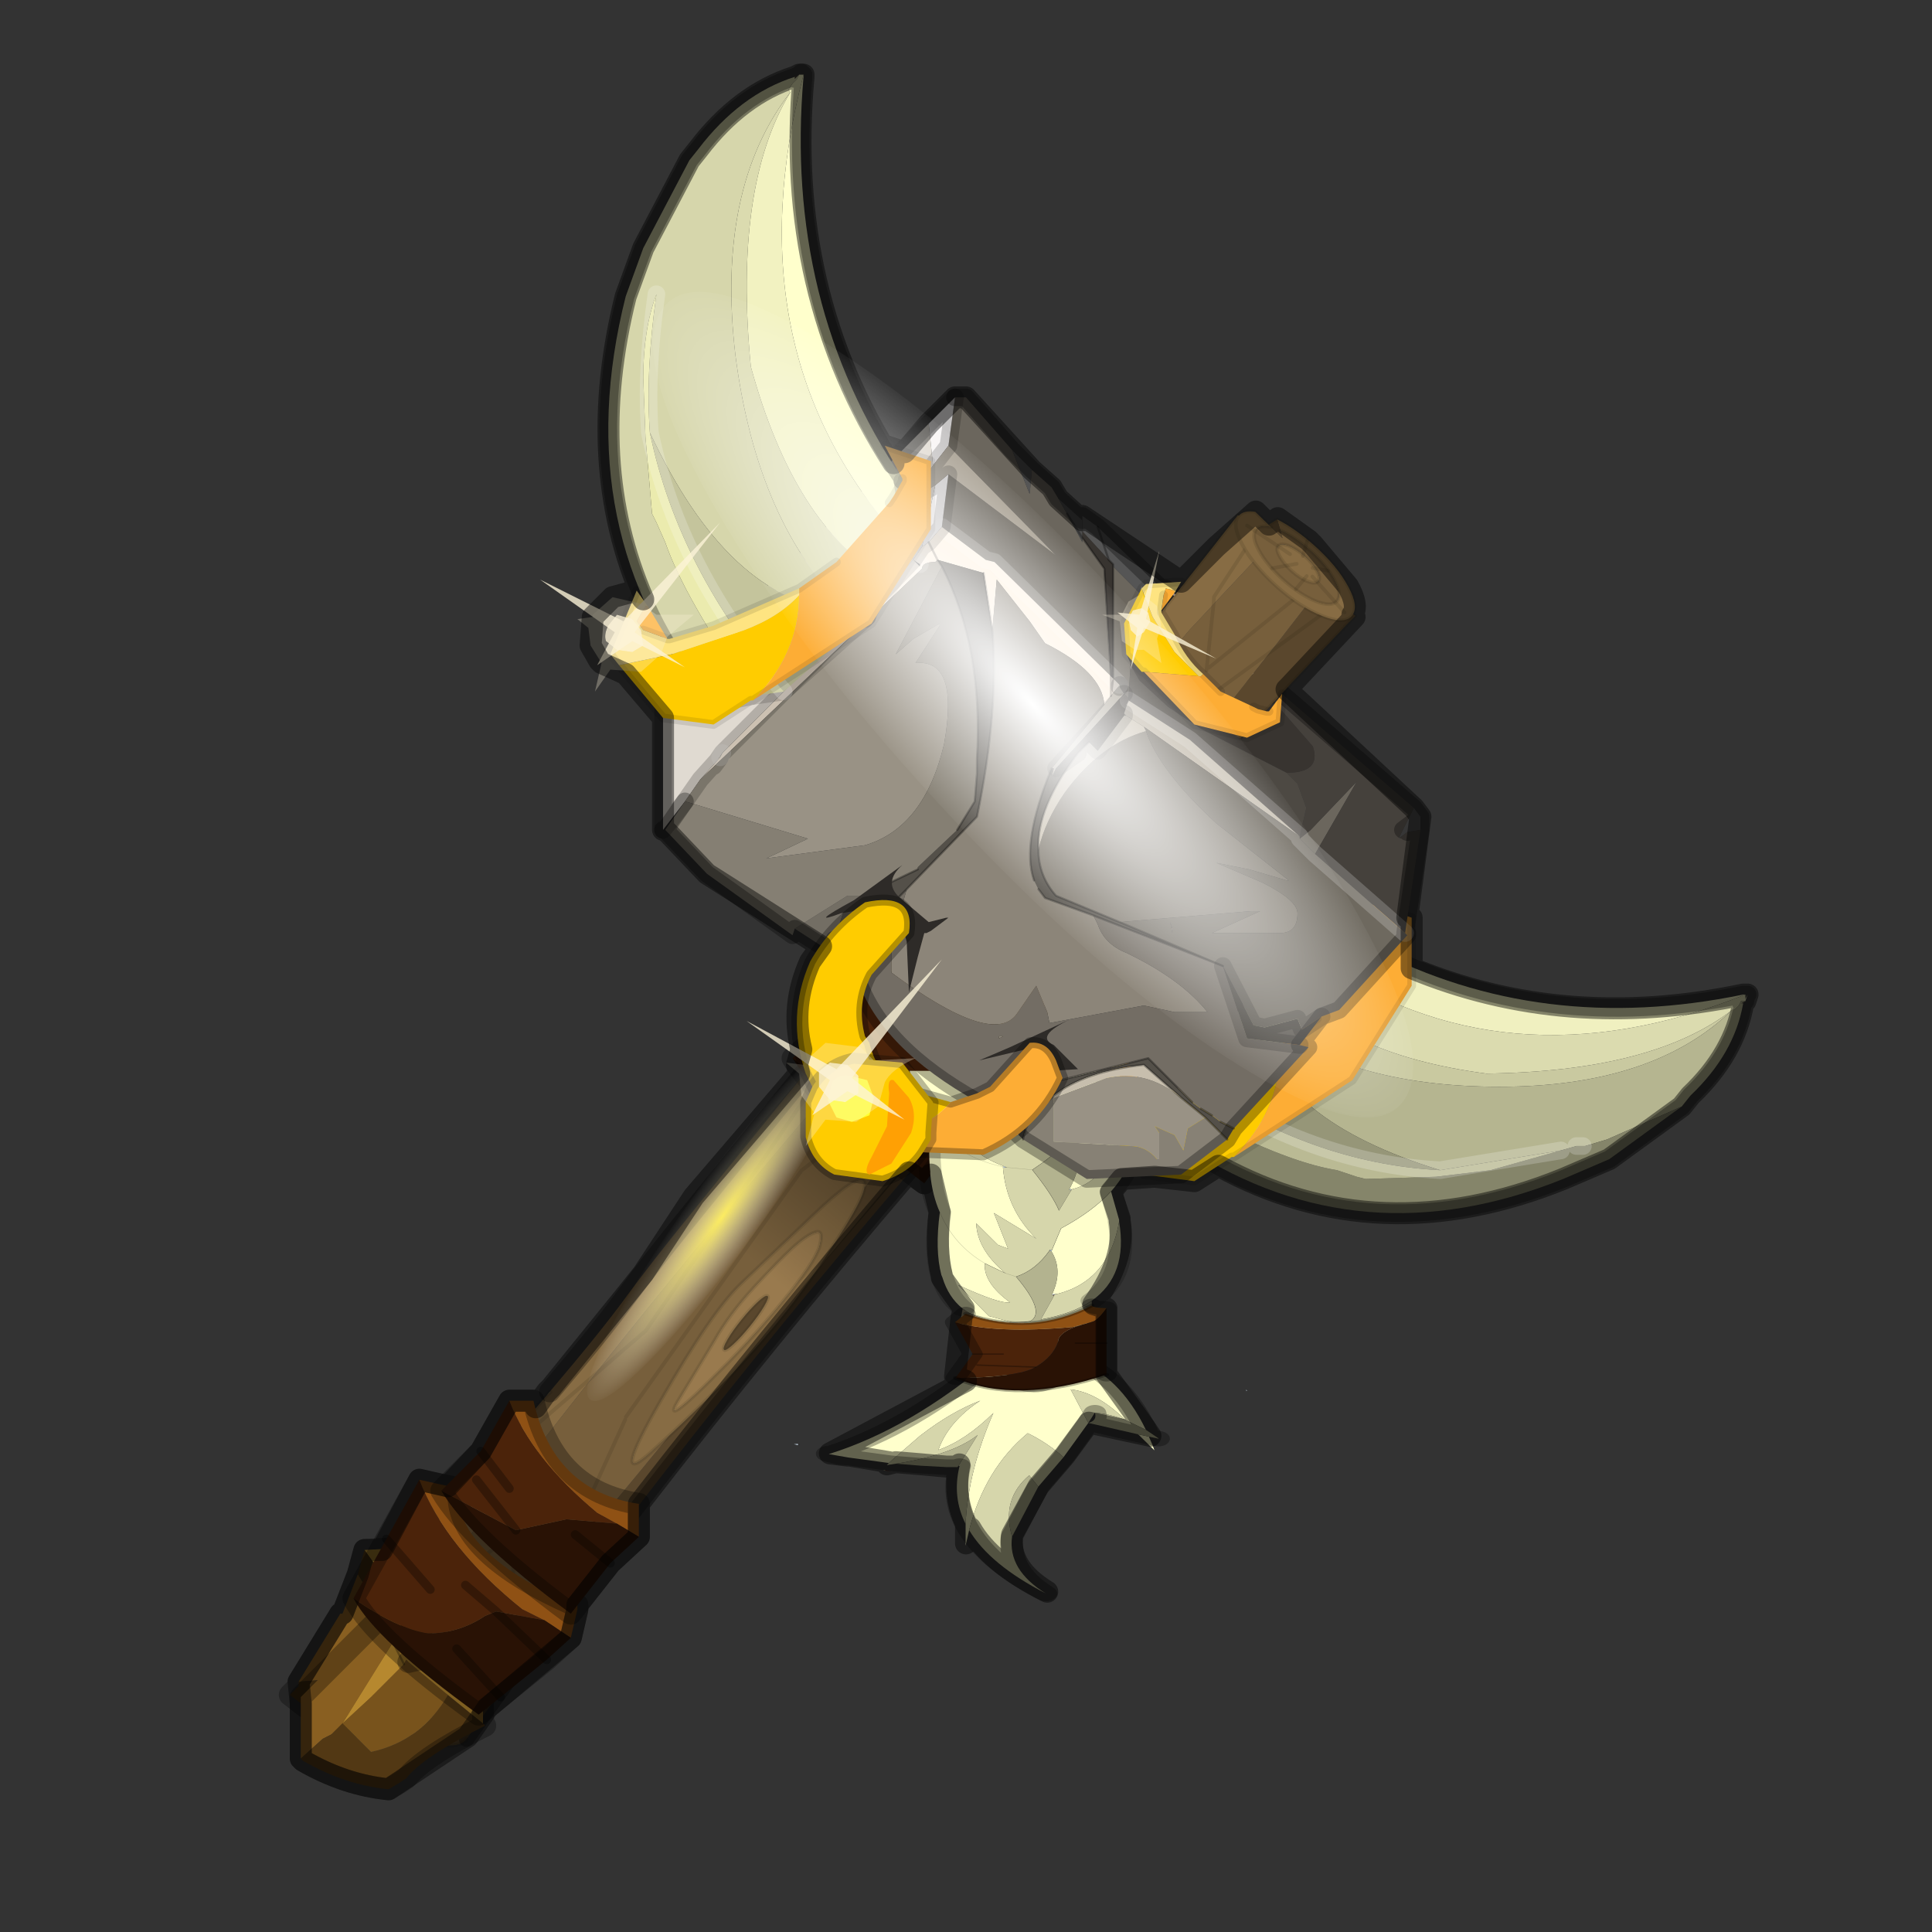 <?xml version="1.0" encoding="UTF-8" standalone="no"?>
<svg xmlns:xlink="http://www.w3.org/1999/xlink" height="440.0px" width="440.0px" xmlns="http://www.w3.org/2000/svg">
  <rect width="100%" height="100%" fill="#333333" stroke="none"/>
  <g transform="matrix(10.0, 0.0, 0.0, 10.0, 0.0, 0.0)">
    <use height="44.0" transform="matrix(1.0, 0.0, 0.0, 1.0, 0.0, 0.0)" width="44.0" xlink:href="#shape0"/>
    <use height="262.3" transform="matrix(0.068, 0.055, -0.055, 0.068, 21.463, 19.943)" width="47.05" xlink:href="#sprite0"/>
    <use height="4.8" transform="matrix(1.0, 0.0, 0.0, 1.0, 6.35, 35.0)" width="3.95" xlink:href="#shape2"/>
    <use height="101.45" transform="matrix(0.047, 0.04, -0.07, 0.082, 20.736, 21.587)" width="54.0" xlink:href="#sprite1"/>
    <use height="5.4" transform="matrix(1.0, 0.0, 0.0, 1.0, 17.8, 21.8)" width="5.05" xlink:href="#shape4"/>
    <use height="68.4" transform="matrix(-0.019, -0.014, 0.088, -0.122, 14.094, 32.356)" width="68.4" xlink:href="#sprite2"/>
    <use height="77.4" transform="matrix(0.23, 0.0, 0.0, 0.156, 18.081, 24.388)" width="44.9" xlink:href="#sprite3"/>
    <use height="26.4" transform="matrix(1.0, 0.0, 0.0, 1.0, 12.3, 1.45)" width="27.7" xlink:href="#shape7"/>
    <use height="55.55" transform="matrix(0.064, 0.055, -0.055, 0.064, 28.585, 11.209)" width="42.75" xlink:href="#sprite4"/>
    <use height="39.55" transform="matrix(1.0, 0.0, 0.0, 1.0, 6.55, 1.45)" width="33.5" xlink:href="#shape9"/>
    <use height="38.45" transform="matrix(-0.071, -0.352, -0.419, -0.259, 32.808, 27.1)" width="34.5" xlink:href="#sprite5"/>
  </g>
  <defs>
    <g id="shape0" transform="matrix(1.0, 0.0, 0.0, 1.0, 0.0, 0.0)">
      <path d="M44.0 44.0 L0.0 44.0 0.0 0.0 44.0 0.0 44.0 44.0" fill="#43adca" fill-opacity="0.0" fill-rule="evenodd" stroke="none"/>
    </g>
    <g id="sprite0" transform="matrix(1.0, 0.0, 0.0, 1.0, 1.3, 2.75)">
      <use height="262.3" transform="matrix(1.0, 0.0, 0.0, 1.0, -1.3, -2.75)" width="47.05" xlink:href="#shape1"/>
    </g>
    <g id="shape1" transform="matrix(1.0, 0.0, 0.0, 1.0, 1.3, 2.75)">
      <path d="M43.2 0.0 L43.0 3.0 42.85 6.55 42.8 7.05 42.65 10.5 42.6 11.05 42.4 15.8 41.95 25.1 41.9 26.5 41.9 27.05 41.7 32.0 41.55 35.5 41.15 46.05 41.05 48.55 Q37.45 154.2 43.75 250.0 43.65 253.0 39.4 255.35 L34.2 205.25 39.4 255.35 37.25 256.35 34.2 257.45 32.35 245.75 Q33.5 226.25 34.2 205.25 L34.3 201.75 34.35 201.15 Q35.0 179.05 35.1 155.2 36.45 145.8 37.3 136.8 38.45 124.35 38.45 113.3 38.5 102.2 36.85 87.2 35.7 76.35 34.05 73.25 L33.2 48.55 33.1 46.05 32.55 32.0 32.35 27.05 32.3 26.5 32.15 22.4 31.95 17.9 31.6 11.05 31.4 7.05 31.4 6.55 31.2 3.0 31.05 0.0 37.4 0.0 43.2 0.0 M32.15 22.4 L37.4 0.0 32.15 22.4 M33.1 113.6 Q33.5 116.25 33.5 120.0 33.5 123.75 33.1 126.35 32.7 129.0 32.15 129.0 31.55 129.0 31.15 126.35 30.75 123.75 30.75 120.0 30.75 116.25 31.15 113.6 31.55 111.0 32.15 111.0 32.7 111.0 33.1 113.6" fill="#5a472d" fill-rule="evenodd" stroke="none"/>
      <path d="M32.15 22.4 L32.3 26.5 32.35 27.05 32.55 32.0 33.1 46.05 33.2 48.55 34.05 73.25 Q33.4 72.05 32.7 71.95 30.15 71.7 28.15 86.95 L24.75 112.75 Q23.35 123.3 27.6 149.5 31.75 175.65 34.0 162.4 L35.1 155.2 Q35.0 179.05 34.35 201.15 L34.3 201.75 34.2 205.25 Q33.5 226.25 32.35 245.75 L26.5 209.4 20.0 200.85 11.8 228.05 20.0 200.85 26.5 209.4 32.35 245.75 31.5 258.1 27.05 258.8 27.05 243.55 18.2 237.45 18.15 258.2 18.2 237.45 27.05 243.55 27.05 258.8 21.85 259.05 13.2 258.3 13.2 258.2 11.8 228.05 Q10.4 192.0 10.0 155.55 9.7 127.4 10.1 99.05 10.4 72.65 11.25 46.05 L11.75 32.0 12.0 26.5 12.15 22.55 12.2 20.9 12.65 11.05 13.0 3.0 13.15 0.0 29.1 0.0 31.05 0.0 31.2 3.0 31.4 6.55 31.4 7.05 31.6 11.05 31.95 17.9 32.15 22.4 18.45 80.0 23.25 158.65 18.45 80.0 32.15 22.4 M22.35 36.35 L29.1 0.0 22.35 36.35 M22.35 37.35 L12.15 22.55 22.35 37.35 M10.0 155.55 L13.15 137.9 10.1 99.05 13.15 137.9 10.0 155.55 M34.35 201.15 L23.55 159.35 34.35 201.15" fill="#775f3c" fill-rule="evenodd" stroke="none"/>
      <path d="M34.05 73.25 Q35.7 76.35 36.85 87.2 38.5 102.2 38.45 113.3 38.45 124.35 37.3 136.8 36.45 145.8 35.1 155.2 L34.0 162.4 Q31.75 175.65 27.6 149.5 23.35 123.3 24.75 112.75 L28.15 86.95 Q30.15 71.7 32.7 71.95 33.4 72.05 34.05 73.25 M13.15 0.0 L13.0 3.0 12.65 11.05 12.2 20.9 12.15 22.55 11.0 21.05 10.95 21.0 8.2 0.0 10.95 21.0 11.0 21.05 12.15 22.55 12.0 26.5 11.75 32.0 11.25 46.05 Q10.4 72.65 10.1 99.05 L7.2 62.85 3.05 38.85 7.2 62.85 10.1 99.05 Q9.7 127.4 10.0 155.55 10.4 192.0 11.8 228.05 L9.65 235.25 12.65 258.2 9.65 235.25 11.8 228.05 13.2 258.2 12.7 258.2 12.65 258.2 Q9.25 257.55 6.35 256.3 0.5 253.85 0.05 250.45 L0.05 249.2 Q1.8 222.2 2.85 194.65 L3.7 167.5 3.95 166.0 3.7 166.05 Q4.2 145.45 3.65 134.7 3.1 123.9 3.15 104.55 L3.2 63.85 3.05 38.85 2.8 32.0 2.4 21.85 1.95 11.05 1.45 0.0 8.2 0.0 13.15 0.0 M31.4 90.2 Q30.1 92.05 29.3 97.1 28.55 102.2 27.95 111.7 27.35 121.15 28.7 128.85 L31.05 146.0 Q32.2 155.5 34.15 139.05 L35.1 130.15 Q36.1 118.95 36.1 109.4 36.15 96.55 34.55 92.45 L34.45 92.25 Q32.65 88.3 31.4 90.2 M10.0 155.55 L2.85 194.65 10.0 155.55" fill="#876c44" fill-rule="evenodd" stroke="none"/>
      <path d="M31.4 90.2 Q32.65 88.3 34.45 92.25 L34.55 92.45 Q36.15 96.55 36.1 109.4 36.1 118.95 35.1 130.15 L34.15 139.05 Q32.2 155.5 31.05 146.0 L28.7 128.85 Q27.35 121.15 27.95 111.7 28.55 102.2 29.3 97.1 30.1 92.05 31.4 90.2 M33.1 113.6 Q32.7 111.0 32.15 111.0 31.55 111.0 31.15 113.6 30.75 116.25 30.75 120.0 30.75 123.75 31.15 126.35 31.55 129.0 32.15 129.0 32.7 129.0 33.1 126.35 33.5 123.75 33.5 120.0 33.5 116.25 33.1 113.6" fill="#997a4e" fill-rule="evenodd" stroke="none"/>
      <path d="M3.7 166.05 L3.95 166.0 3.7 167.5 3.7 166.05 M13.2 258.2 L13.2 258.3 12.7 258.2 13.2 258.2" fill="#9c8a62" fill-rule="evenodd" stroke="none"/>
      <path d="M31.5 258.1 L32.35 245.75 34.2 257.45 31.5 258.1" fill="#63573d" fill-rule="evenodd" stroke="none"/>
      <path d="M0.05 250.45 L0.0 249.85 0.05 249.2 0.05 250.45" fill="#8d7e59" fill-rule="evenodd" stroke="none"/>
      <path d="M37.4 0.0 L32.15 22.4 18.45 80.0 23.25 158.65 M34.05 73.25 Q35.7 76.35 36.85 87.2 38.5 102.2 38.45 113.3 38.45 124.35 37.3 136.8 36.45 145.8 35.1 155.2 L34.0 162.4 Q31.75 175.65 27.6 149.5 23.35 123.3 24.75 112.75 L28.15 86.95 Q30.15 71.7 32.7 71.95 33.4 72.05 34.05 73.25 M34.3 201.75 L34.2 205.25 39.4 255.35 Q43.65 253.0 43.75 250.0 M29.1 0.0 L22.35 36.35 M8.2 0.0 L10.95 21.0 11.0 21.05 12.15 22.55 22.35 37.35 M3.05 38.85 L7.2 62.85 10.1 99.05 13.15 137.9 10.0 155.55 M31.4 90.2 Q32.65 88.3 34.45 92.25 L34.55 92.45 Q36.15 96.55 36.1 109.4 36.1 118.95 35.1 130.15 L34.15 139.05 Q32.2 155.5 31.05 146.0 L28.7 128.85 Q27.35 121.15 27.95 111.7 28.55 102.2 29.3 97.1 30.1 92.05 31.4 90.2 M33.1 113.6 Q33.5 116.25 33.5 120.0 33.5 123.75 33.1 126.35 32.7 129.0 32.15 129.0 31.55 129.0 31.15 126.35 30.75 123.75 30.75 120.0 30.75 116.25 31.15 113.6 31.55 111.0 32.15 111.0 32.7 111.0 33.1 113.6 M11.8 228.05 L20.0 200.85 26.5 209.4 32.35 245.75 34.2 257.45 37.25 256.35 39.4 255.35 M3.95 166.0 L3.7 167.5 2.85 194.65 10.0 155.55 M3.7 167.5 L3.7 166.05 M18.15 258.2 L18.2 237.45 27.05 243.55 27.05 258.8 31.5 258.1 M12.65 258.2 L9.65 235.25 11.8 228.05 M13.2 258.3 L21.85 259.05 27.05 258.8 M34.2 257.45 L31.5 258.1 M12.7 258.2 L12.65 258.2 Q9.25 257.55 6.35 256.3 0.5 253.85 0.05 250.45 L0.0 249.85 0.05 249.2 Q1.8 222.2 2.85 194.65 M13.2 258.3 L12.7 258.2 M0.05 249.2 L0.05 250.45 M23.55 159.35 L34.35 201.15" fill="none" stroke="#0e0d07" stroke-linecap="round" stroke-linejoin="round" stroke-opacity="0.102" stroke-width="1.0"/>
      <path d="M43.75 250.0 Q37.45 154.2 41.05 48.55 L41.15 46.05 41.55 35.5 41.7 32.0 41.9 27.05 41.9 26.5 41.95 25.1 42.4 15.8 42.6 11.05 42.65 10.5 42.8 7.05 42.85 6.55 43.0 3.0 43.2 0.0" fill="none" stroke="#000000" stroke-linecap="round" stroke-linejoin="round" stroke-opacity="0.302" stroke-width="4.0"/>
      <path d="M1.45 0.0 L1.95 11.05 2.4 21.85 2.8 32.0 3.05 38.85 M3.7 166.05 Q4.2 145.45 3.65 134.7 3.1 123.9 3.15 104.55 L3.2 63.85 3.05 38.85" fill="none" stroke="#000000" stroke-linecap="round" stroke-linejoin="round" stroke-opacity="0.302" stroke-width="5.5"/>
    </g>
    <g id="shape2" transform="matrix(1.0, 0.0, 0.0, 1.0, -6.35, -35.0)">
      <path d="M9.3 36.0 L9.9 37.05 8.9 35.6 9.3 36.0" fill="#c47909" fill-rule="evenodd" stroke="none"/>
      <path d="M9.8 35.65 L9.3 36.0 8.9 35.6 9.8 35.65" fill="#2b1a01" fill-rule="evenodd" stroke="none"/>
      <path d="M8.3 35.3 L9.2 35.25 10.05 35.45 9.85 35.6 9.8 35.65 8.9 35.6 9.9 37.05 9.95 37.05 9.3 36.7 8.3 35.3" fill="#d6a639" fill-rule="evenodd" stroke="none"/>
      <path d="M6.8 38.3 L7.75 36.75 7.8 36.75 8.15 35.85 8.55 36.5 8.6 36.7 8.5 37.15 Q8.15 38.0 7.45 38.25 L6.8 38.3" fill="#895f21" fill-rule="evenodd" stroke="none"/>
      <path d="M8.8 38.4 L7.8 39.55 7.3 39.1 7.25 39.1 6.6 38.6 6.8 38.4 7.35 38.75 7.55 38.75 7.3 39.1 7.55 38.75 8.8 38.4" fill="#523813" fill-rule="evenodd" stroke="none"/>
      <path d="M8.15 35.85 L8.3 35.3 9.3 36.7 9.95 37.05 9.7 37.4 8.8 38.4 7.55 38.75 7.35 38.75 6.8 38.4 6.8 38.3 7.45 38.25 Q8.15 38.0 8.5 37.15 L8.6 36.7 8.55 36.5 8.15 35.85 M9.3 36.7 L7.55 38.75 9.3 36.7" fill="#523814" fill-rule="evenodd" stroke="none"/>
      <path d="M8.9 35.6 L9.9 37.05" fill="none" stroke="#000000" stroke-linecap="round" stroke-linejoin="round" stroke-opacity="0.302" stroke-width="0.05"/>
      <path d="M6.8 38.3 L7.75 36.75 7.8 36.75 8.15 35.85 8.3 35.3 9.2 35.25 10.05 35.45 9.85 35.6 9.8 35.65 9.3 36.0 M9.9 37.05 L9.95 37.05 9.7 37.4 8.8 38.4 7.8 39.55 7.3 39.1 M7.25 39.1 L6.6 38.6 6.8 38.4 6.8 38.3 M8.3 35.3 L9.3 36.7 9.95 37.05 M8.9 35.6 L9.8 35.65 M7.55 38.75 L9.3 36.7 M7.55 38.75 L7.3 39.1" fill="none" stroke="#000000" stroke-linecap="round" stroke-linejoin="round" stroke-opacity="0.302" stroke-width="0.5"/>
    </g>
    <g id="sprite1" transform="matrix(1.0, 0.0, 0.0, 1.0, 3.0, 5.4)">
      <use height="101.45" transform="matrix(1.0, 0.0, 0.0, 1.0, -3.0, -5.4)" width="54.0" xlink:href="#shape3"/>
    </g>
    <g id="shape3" transform="matrix(1.0, 0.0, 0.0, 1.0, 3.0, 5.4)">
      <path d="M51.0 -5.4 L48.2 34.9 48.2 56.05 42.35 74.35 42.35 89.65 Q17.2 103.4 0.6 87.5 L-3.0 45.85 -2.65 34.0 -2.75 -3.8 51.0 -5.4" fill="url(#gradient0)" fill-rule="evenodd" stroke="none"/>
    </g>
    <linearGradient gradientTransform="matrix(0.0, 0.028, -1.0, 6.0E-4, 245.75, 43.6)" gradientUnits="userSpaceOnUse" id="gradient0" spreadMethod="pad" x1="-819.2" x2="819.2">
      <stop offset="0.0" stop-color="#000000" stop-opacity="0.498"/>
      <stop offset="1.0" stop-color="#000000" stop-opacity="0.0"/>
    </linearGradient>
    <g id="shape4" transform="matrix(1.0, 0.0, 0.0, 1.0, -17.8, -21.8)">
      <path d="M19.65 22.05 Q20.1 23.35 21.6 24.6 L22.05 24.8 20.9 24.75 Q20.4 25.1 19.75 25.05 19.15 25.0 18.05 24.1 L19.0 23.25 19.65 22.05 M19.65 24.05 L19.0 23.25 19.65 24.05 M19.75 25.05 L18.9 23.85 19.75 25.05" fill="#4b230a" fill-rule="evenodd" stroke="none"/>
      <path d="M22.05 24.8 L21.6 24.6 Q20.1 23.35 19.65 22.05 L20.15 22.05 Q20.65 24.1 22.6 24.4 L22.6 25.15 22.05 24.8" fill="#8f5114" fill-rule="evenodd" stroke="none"/>
      <path d="M22.6 25.15 L21.95 25.75 21.05 26.95 Q18.75 25.2 18.05 24.1 19.15 25.0 19.75 25.05 20.4 25.1 20.9 24.75 L22.05 24.8 22.6 25.15 M21.15 25.15 L21.95 25.75 21.15 25.15" fill="#291205" fill-rule="evenodd" stroke="none"/>
      <path d="M19.65 22.05 L19.0 23.25 M22.6 25.15 L21.95 25.75 21.05 26.95 Q18.75 25.2 18.05 24.1 L19.0 23.25 M19.65 22.05 L20.15 22.05 Q20.65 24.1 22.6 24.4 L22.6 25.15" fill="none" stroke="#000000" stroke-linecap="round" stroke-linejoin="round" stroke-opacity="0.302" stroke-width="0.5"/>
      <path d="M19.0 23.25 L19.65 24.05 M21.95 25.75 L21.15 25.15 M18.9 23.85 L19.75 25.05" fill="none" stroke="#000000" stroke-linecap="round" stroke-linejoin="round" stroke-opacity="0.302" stroke-width="0.2"/>
    </g>
    <g id="sprite2" transform="matrix(1.0, 0.0, 0.0, 1.0, -10.8, 0.05)">
      <use height="68.4" transform="matrix(1.0, 0.0, 0.0, 1.0, 10.8, -0.05)" width="68.4" xlink:href="#shape5"/>
    </g>
    <g id="shape5" transform="matrix(1.0, 0.0, 0.0, 1.0, -10.8, 0.05)">
      <path d="M79.2 34.15 Q79.2 48.3 69.15 58.3 59.15 68.35 45.0 68.35 30.85 68.35 20.8 58.3 10.8 48.3 10.8 34.15 10.8 20.0 20.8 9.95 30.85 -0.05 45.0 -0.05 59.15 -0.05 69.15 9.95 79.2 20.0 79.2 34.15" fill="url(#gradient1)" fill-rule="evenodd" stroke="none"/>
    </g>
    <radialGradient cx="0" cy="0" gradientTransform="matrix(0.043, 0.0, 0.0, 0.043, 45.0, 34.15)" gradientUnits="userSpaceOnUse" id="gradient1" r="819.2" spreadMethod="pad">
      <stop offset="0.0" stop-color="#fcec61"/>
      <stop offset="1.0" stop-color="#ffffff" stop-opacity="0.0"/>
    </radialGradient>
    <g id="sprite3" transform="matrix(1.0, 0.0, 0.0, 1.0, 22.65, 17.75)">
      <use height="77.4" transform="matrix(1.0, 0.0, 0.0, 1.0, -22.65, -17.75)" width="44.9" xlink:href="#shape6"/>
    </g>
    <g id="shape6" transform="matrix(1.0, 0.0, 0.0, 1.0, 22.65, 17.75)">
      <path d="M2.65 8.5 L2.7 8.35 2.85 8.6 2.65 8.5" fill="#a9bfcf" fill-rule="evenodd" stroke="none"/>
      <path d="M4.3 -9.95 L4.6 -8.95 4.45 -8.9 4.3 -9.95 M4.65 -0.55 L4.85 -0.45 4.6 -0.4 4.65 -0.55 M2.95 14.75 L3.35 14.85 3.15 14.9 3.05 14.95 2.9 15.0 2.95 14.85 2.95 14.75 M-1.95 -3.75 L-1.9 -3.85 -1.55 -3.65 -1.95 -3.75" fill="#e3f2f1" fill-rule="evenodd" stroke="none"/>
      <path d="M0.2 22.65 Q-3.4 22.55 -6.25 19.5 L-5.95 16.95 Q-4.3 18.85 -0.95 19.0 L0.2 18.9 0.2 22.65 M3.05 14.95 L3.1 15.1 2.9 15.0 3.05 14.95" fill="#c2b38d" fill-rule="evenodd" stroke="none"/>
      <path d="M4.6 -0.4 L4.85 -0.45 4.8 -0.3 4.6 -0.4 M-1.55 -3.65 L-1.95 -3.6 -1.95 -3.75 -1.55 -3.65 M2.7 8.35 L2.9 8.4 2.9 8.45 2.85 8.6 2.7 8.35 M22.15 28.8 L22.25 29.0 22.1 28.9 22.15 28.8 M-22.25 36.7 L-22.25 36.9 -22.65 36.75 -22.25 36.7" fill="#bfcfdb" fill-rule="evenodd" stroke="none"/>
      <path d="M3.1 15.1 L3.05 14.95 3.15 14.9 3.1 15.1" fill="#330000" fill-rule="evenodd" stroke="none"/>
      <path d="M-19.2 38.2 L-19.35 38.15 -19.2 38.2 M-22.25 36.9 L-22.15 36.95 -22.25 36.9 M-13.75 40.55 L-13.55 40.55 Q-12.45 41.0 -13.75 40.55" fill="#401a0b" fill-rule="evenodd" stroke="none"/>
      <path d="M8.75 -0.15 L9.55 4.0 9.55 4.25 Q8.55 12.95 3.35 14.85 L2.95 14.75 Q4.0 11.35 2.85 8.6 L2.9 8.45 2.9 8.4 3.8 5.25 Q6.95 2.75 8.75 -0.15 M-5.95 16.95 Q-7.35 15.3 -7.95 12.4 L-8.05 12.05 Q-8.7 8.4 -8.2 2.9 -8.95 0.4 -9.15 -2.7 L-9.15 -3.05 Q-9.4 -6.35 -9.05 -10.3 -10.5 -13.35 -11.2 -17.75 L-5.95 -17.75 -5.9 -17.75 -5.85 -17.7 -3.5 -16.7 Q-3.15 -12.2 0.6 -8.4 -3.9 -7.85 -7.0 -11.8 -6.2 -6.2 -1.9 -3.85 L-1.95 -3.75 -1.95 -3.6 Q-1.6 2.5 1.35 6.75 L-2.85 3.0 -1.45 8.2 -2.2 7.8 -2.45 7.65 -4.6 4.5 Q-4.5 8.35 -1.7 11.8 L-3.75 10.35 Q-3.9 13.2 -1.25 16.05 -2.3 16.3 -6.4 13.5 L-3.35 18.05 -0.95 19.0 Q-4.3 18.85 -5.95 16.95 M5.85 -17.75 L8.1 -17.75 Q6.65 -14.4 3.9 -11.35 3.2 -13.2 1.7 -14.6 3.95 -15.8 5.85 -17.75 M4.6 -8.95 Q7.5 -10.05 9.1 -12.5 L8.55 -5.1 Q7.4 -1.35 4.85 -0.45 L4.65 -0.55 Q6.6 -5.95 4.6 -8.95 M12.5 35.65 L12.85 36.85 13.05 37.65 11.5 35.4 11.4 35.3 12.5 35.65 M6.5 33.65 L4.05 38.65 Q2.45 36.55 0.5 35.15 -3.75 40.35 -5.3 49.3 L-5.65 51.55 -5.65 48.4 Q-5.4 40.65 -2.9 32.2 -5.65 36.2 -8.35 37.6 -7.35 33.45 -4.2 30.4 -7.05 32.0 -10.0 35.35 L-10.1 35.45 -13.0 39.15 -13.25 39.5 -17.25 38.7 -19.2 38.2 Q-11.15 34.5 -3.0 24.35 -1.45 27.65 0.65 28.0 L1.15 28.05 Q3.2 28.05 5.0 24.25 9.6 26.7 12.2 34.65 L10.15 33.2 Q7.4 29.2 4.75 28.75 L6.5 33.65 M-5.95 -17.75 L-5.85 -17.7 -5.95 -17.75 M-9.05 -10.3 Q-6.55 -5.15 -1.95 -3.75 -6.55 -5.15 -9.05 -10.3 M-3.75 10.35 Q-6.85 7.65 -8.2 2.9 -6.85 7.65 -3.75 10.35 M-5.3 49.3 L-5.65 48.4 -5.3 49.3" fill="#ffffcc" fill-rule="evenodd" stroke="none"/>
      <path d="M10.9 -17.75 L10.2 -14.7 Q12.55 -6.4 8.75 -0.15 6.95 2.75 3.8 5.25 L2.9 8.4 2.7 8.35 2.65 8.5 Q1.3 11.35 -0.65 12.3 L-1.7 11.8 -0.65 12.3 Q2.35 17.5 0.75 18.8 L0.2 18.9 -0.95 19.0 -3.35 18.05 -6.4 13.5 Q-2.3 16.3 -1.25 16.05 -3.9 13.2 -3.75 10.35 L-1.7 11.8 Q-4.5 8.35 -4.6 4.5 L-2.45 7.65 -2.2 7.8 -1.45 8.2 -2.85 3.0 1.35 6.75 Q-1.6 2.5 -1.95 -3.6 L-1.55 -3.65 0.95 -3.3 -1.55 -3.65 -1.9 -3.85 Q-6.2 -6.2 -7.0 -11.8 -3.9 -7.85 0.6 -8.4 -3.15 -12.2 -3.5 -16.7 L-5.85 -17.7 -5.9 -17.75 -0.55 -17.75 -1.05 -16.5 -3.5 -16.7 -1.05 -16.5 Q0.55 -15.7 1.7 -14.6 3.2 -13.2 3.9 -11.35 6.65 -14.4 8.1 -17.75 L10.9 -17.75 M9.55 4.25 Q10.45 12.05 6.85 15.8 4.95 17.75 1.8 18.55 L3.1 15.1 3.15 14.9 3.35 14.85 Q8.55 12.95 9.55 4.25 M4.3 -9.95 L3.9 -11.35 4.3 -9.95 4.45 -8.9 Q4.65 -6.9 0.95 -3.3 2.95 0.35 3.6 2.65 L4.8 -0.3 4.85 -0.45 Q7.4 -1.35 8.55 -5.1 L9.1 -12.5 Q7.5 -10.05 4.6 -8.95 L4.3 -9.95 M10.2 -14.7 L9.1 -12.5 10.2 -14.7 M4.05 38.65 L1.55 42.95 0.65 41.3 Q-2.15 44.8 -1.05 50.25 -1.5 55.1 2.3 58.55 -3.25 54.35 -5.3 49.3 -3.75 40.35 0.5 35.15 2.45 36.55 4.05 38.65 M-5.65 48.4 Q-7.0 44.45 -6.25 39.95 L-6.35 39.9 -4.45 35.4 Q-6.65 38.0 -11.55 39.35 L-12.55 39.6 -13.45 39.8 -13.25 39.5 -13.0 39.15 -10.1 35.45 -10.0 35.35 Q-7.05 32.0 -4.2 30.4 -7.35 33.45 -8.35 37.6 -5.65 36.2 -2.9 32.2 -5.4 40.65 -5.65 48.4 M10.15 33.2 Q8.65 32.35 7.15 32.15 L6.5 33.65 4.75 28.75 Q7.4 29.2 10.15 33.2 M-13.75 40.55 L-13.75 40.5 -13.55 40.55 -13.75 40.55 M-13.25 39.5 L-12.55 39.6 -13.25 39.5" fill="#d6d6ab" fill-rule="evenodd" stroke="none"/>
      <path d="M6.85 15.8 L6.85 18.4 Q4.3 22.35 1.0 22.6 L0.2 22.65 0.2 18.9 0.75 18.8 Q2.35 17.5 -0.65 12.3 1.3 11.35 2.65 8.5 L2.85 8.6 Q4.0 11.35 2.95 14.75 L2.95 14.85 2.9 15.0 3.1 15.1 1.8 18.55 Q4.95 17.75 6.85 15.8 M-0.55 -17.75 L1.0 -17.75 5.85 -17.75 Q3.95 -15.8 1.7 -14.6 0.55 -15.7 -1.05 -16.5 L-0.55 -17.75 M4.45 -8.9 L4.6 -8.95 Q6.6 -5.95 4.65 -0.55 L4.6 -0.4 4.8 -0.3 3.6 2.65 Q2.95 0.35 0.95 -3.3 4.65 -6.9 4.45 -8.9 M12.5 35.65 L11.4 35.3 6.5 33.65 Q7.4 33.3 7.15 32.15 8.65 32.35 10.15 33.2 L12.2 34.65 13.45 35.9 13.45 35.95 12.5 35.65 12.2 34.65 12.5 35.65 M1.55 42.95 L-1.05 50.25 Q-2.15 44.8 0.65 41.3 L1.55 42.95 M-6.35 39.9 L-6.45 40.1 -7.55 40.1 -10.05 39.9 -12.55 39.6 -11.55 39.35 Q-6.65 38.0 -4.45 35.4 L-6.35 39.9 M1.0 -17.75 L-1.05 -16.5 1.0 -17.75" fill="#b3b38f" fill-rule="evenodd" stroke="none"/>
      <path d="M10.9 -17.75 L10.2 -14.7 M6.85 15.8 L6.85 18.4 M-6.25 19.5 L-5.95 16.95 M-9.05 -10.3 Q-10.5 -13.35 -11.2 -17.75 M1.7 -14.6 Q3.2 -13.2 3.9 -11.35 L4.3 -9.95 4.45 -8.9 4.6 -8.95 Q7.5 -10.05 9.1 -12.5 L10.2 -14.7 M3.6 2.65 Q2.95 0.35 0.95 -3.3 L-1.55 -3.65 -1.95 -3.75 Q-6.55 -5.15 -9.05 -10.3 M-1.7 11.8 L-0.65 12.3 Q1.3 11.35 2.65 8.5 L2.7 8.35 M2.9 8.4 L3.8 5.25 Q6.95 2.75 8.75 -0.15 M4.45 -8.9 Q4.65 -6.9 0.95 -3.3 M3.15 14.9 L3.35 14.85 M1.8 18.55 Q4.95 17.75 6.85 15.8 M-0.65 12.3 Q2.35 17.5 0.75 18.8 L0.2 18.9 -0.95 19.0 Q-4.3 18.85 -5.95 16.95 M22.25 29.0 L22.15 28.8 M-5.85 -17.7 L-3.5 -16.7 -1.05 -16.5 -0.55 -17.75 M-5.85 -17.7 L-5.95 -17.75 M-1.7 11.8 L-3.75 10.35 M-8.2 2.9 Q-6.85 7.65 -3.75 10.35 M-22.15 36.95 Q-22.05 36.65 -22.25 36.7 M-1.05 -16.5 L1.0 -17.75 M-1.05 -16.5 Q0.55 -15.7 1.7 -14.6" fill="none" stroke="#000000" stroke-linecap="round" stroke-linejoin="round" stroke-opacity="0.2" stroke-width="0.05"/>
      <path d="M4.85 -0.45 L4.8 -0.3" fill="none" stroke="#000000" stroke-linecap="round" stroke-linejoin="round" stroke-opacity="0.2" stroke-width="0.05"/>
      <path d="M10.2 -14.7 Q12.55 -6.4 8.75 -0.15 L9.55 4.0 M9.55 4.25 Q10.45 12.05 6.85 15.8 M-5.95 16.95 Q-7.35 15.3 -7.95 12.4 M-8.05 12.05 Q-8.7 8.4 -8.2 2.9 -8.95 0.4 -9.15 -2.7 M-9.15 -3.05 Q-9.4 -6.35 -9.05 -10.3" fill="none" stroke="#000000" stroke-linecap="round" stroke-linejoin="round" stroke-opacity="0.2" stroke-width="2.25"/>
      <path d="M12.5 35.65 L11.4 35.3 6.5 33.65 4.05 38.65 1.55 42.95 -1.05 50.25 Q-1.5 55.1 2.3 58.55 -3.25 54.35 -5.3 49.3 M-5.65 48.4 Q-7.0 44.45 -6.25 39.95 M-6.45 40.1 L-7.55 40.1 -10.05 39.9 -12.55 39.6 -13.25 39.5 -17.25 38.7 -18.0 38.65 -19.2 38.2 Q-11.15 34.5 -3.0 24.35 -1.45 27.65 0.65 28.0 L1.15 28.05 Q3.2 28.05 5.0 24.25 9.6 26.7 12.2 34.65 M-19.35 38.15 L-19.2 38.2 -17.25 38.7 M13.45 35.95 L12.5 35.65 12.2 34.65 M7.15 32.15 Q7.4 33.3 6.5 33.65 M7.15 32.15 L6.5 33.65 M-5.65 48.4 L-5.3 49.3" fill="none" stroke="#000000" stroke-linecap="round" stroke-linejoin="round" stroke-opacity="0.302" stroke-width="2.25"/>
      <path d="M-6.65 27.1 L-4.95 23.6 -6.7 18.95 Q-2.65 20.65 4.95 19.65 L6.65 19.0 Q3.55 20.1 3.5 21.8 3.0 24.0 1.25 25.5 -0.5 27.0 -6.65 27.1 M1.25 25.5 L-4.5 25.2 1.25 25.5 M-1.95 23.6 L-4.95 23.6 -1.95 23.6" fill="#4b230a" fill-rule="evenodd" stroke="none"/>
      <path d="M6.85 16.5 Q6.95 16.85 8.3 16.9 7.4 18.75 6.85 18.9 L6.65 19.0 4.95 19.65 Q-2.65 20.65 -6.7 18.95 L-5.65 17.7 Q0.9 21.0 6.85 16.5" fill="#8f5114" fill-rule="evenodd" stroke="none"/>
      <path d="M8.3 16.9 L8.3 22.0 8.3 26.6 Q-0.55 30.95 -6.65 27.1 -0.5 27.0 1.25 25.5 3.0 24.0 3.5 21.8 3.55 20.1 6.65 19.0 L6.85 18.9 Q7.4 18.75 8.3 16.9 M8.3 22.0 L5.25 22.0 8.3 22.0" fill="#291205" fill-rule="evenodd" stroke="none"/>
      <path d="M8.3 26.6 Q-0.55 30.95 -6.65 27.1 M-5.65 17.7 Q0.9 21.0 6.85 16.5" fill="none" stroke="#000000" stroke-linecap="round" stroke-linejoin="round" stroke-opacity="0.302" stroke-width="0.5"/>
      <path d="M5.25 22.0 L8.3 22.0 M-4.95 23.6 L-1.95 23.6 M-4.5 25.2 L1.25 25.5" fill="none" stroke="#000000" stroke-linecap="round" stroke-linejoin="round" stroke-opacity="0.302" stroke-width="0.2"/>
      <path d="M6.85 16.5 Q6.95 16.85 8.3 16.9 L8.3 22.0 8.3 26.6 M-6.65 27.1 L-4.95 23.6 -6.7 18.95 -5.65 17.7" fill="none" stroke="#000000" stroke-linecap="round" stroke-linejoin="round" stroke-opacity="0.302" stroke-width="2.0"/>
    </g>
    <g id="shape7" transform="matrix(1.0, 0.0, 0.0, 1.0, -12.3, -1.45)">
      <path d="M39.75 22.8 L39.7 22.85 39.65 22.85 39.75 22.8" fill="#443c35" fill-rule="evenodd" stroke="none"/>
      <path d="M30.25 21.6 L30.35 21.6 30.3 21.55 30.55 21.6 31.2 21.6 31.25 21.6 Q35.1 23.6 39.7 22.65 L39.75 22.65 Q34.25 24.85 29.9 21.8 L29.85 21.8 30.25 21.6" fill="#f0f0c0" fill-rule="evenodd" stroke="none"/>
      <path d="M39.8 22.65 L39.75 22.8 39.65 22.8 39.6 22.9 39.5 23.0 39.45 23.0 Q37.65 24.4 33.85 24.45 30.45 24.0 29.2 22.25 L29.85 21.8 29.9 21.8 Q34.25 24.85 39.75 22.65 L39.75 22.75 39.8 22.65" fill="#dbdbaf" fill-rule="evenodd" stroke="none"/>
      <path d="M28.4 22.75 L28.4 22.7 29.2 22.25 Q30.45 24.0 33.85 24.45 37.65 24.4 39.45 23.0 37.65 24.75 34.15 24.75 30.6 24.75 28.6 23.1 L28.4 22.75" fill="#c9c9a0" fill-rule="evenodd" stroke="none"/>
      <path d="M39.7 22.85 Q39.5 24.0 38.5 24.95 L38.3 25.2 36.6 25.95 36.1 26.1 36.05 26.1 35.9 26.1 35.55 26.2 32.8 26.65 Q29.05 25.5 28.65 23.25 L28.65 23.2 28.6 23.1 Q30.6 24.75 34.15 24.75 37.65 24.75 39.45 23.0 L39.5 23.0 39.6 22.9 39.65 22.8 39.75 22.8 39.65 22.85 39.7 22.85" fill="#b5b590" fill-rule="evenodd" stroke="none"/>
      <path d="M27.1 24.6 L28.4 22.75 28.6 23.1 28.65 23.2 28.65 23.25 Q29.05 25.5 32.8 26.65 29.85 26.5 27.1 24.6" fill="#969678" fill-rule="evenodd" stroke="none"/>
      <path d="M38.3 25.2 L36.65 26.4 35.6 26.85 Q31.0 28.7 27.05 26.15 L27.1 25.3 Q29.2 26.45 30.45 26.65 L30.9 26.8 31.1 26.85 32.7 26.8 33.95 26.65 35.55 26.2 35.9 26.1 36.05 26.1 36.1 26.1 36.6 25.95 38.3 25.2" fill="#85856a" fill-rule="evenodd" stroke="none"/>
      <path d="M27.1 25.3 L27.1 24.6 Q29.85 26.5 32.8 26.65 L35.55 26.2 33.95 26.65 32.7 26.8 31.1 26.85 30.9 26.8 30.45 26.65 Q29.2 26.45 27.1 25.3" fill="#baba94" fill-rule="evenodd" stroke="none"/>
      <path d="M28.4 22.75 L28.4 22.7" fill="none" stroke="#000000" stroke-linecap="round" stroke-linejoin="round" stroke-opacity="0.251" stroke-width="0.4"/>
      <path d="M30.3 21.55 L30.25 21.6 M30.3 21.55 L30.55 21.6 31.2 21.6 M27.05 26.15 L27.1 25.3 27.1 24.6 28.4 22.75 M28.4 22.7 L29.2 22.25 29.85 21.8 30.25 21.6" fill="none" stroke="#000000" stroke-linecap="round" stroke-linejoin="round" stroke-opacity="0.153" stroke-width="0.4"/>
      <path d="M31.2 21.6 L31.25 21.6 Q35.1 23.6 39.7 22.65 L39.75 22.65 39.8 22.65 M39.75 22.8 L39.7 22.85 Q39.5 24.0 38.5 24.95 L38.3 25.2 36.65 26.4 35.6 26.85 Q31.0 28.7 27.05 26.15 M39.75 22.65 L39.75 22.75 M39.65 22.85 L39.75 22.8" fill="none" stroke="#000000" stroke-linecap="round" stroke-linejoin="round" stroke-opacity="0.302" stroke-width="0.4"/>
      <path d="M32.8 26.65 L35.55 26.2 M35.9 26.1 L36.05 26.1 M27.1 24.6 Q29.85 26.5 32.8 26.65" fill="none" stroke="#ffffff" stroke-linecap="round" stroke-linejoin="round" stroke-opacity="0.2" stroke-width="0.4"/>
      <path d="M28.1 26.35 L28.05 26.35 27.2 26.9 26.05 26.75 25.05 25.55 26.25 25.3 27.9 24.75 Q28.7 24.45 29.15 23.95 29.15 25.3 28.1 26.35 M26.05 24.9 L26.15 24.95 26.05 24.9" fill="#ffcc00" fill-rule="evenodd" stroke="none"/>
      <path d="M31.1 20.55 L32.15 20.9 32.15 22.45 30.8 24.6 28.1 26.35 Q29.15 25.3 29.15 23.95 L29.15 23.8 30.0 23.2 31.2 21.85 31.3 21.7 31.5 21.35 31.5 21.3 31.1 20.55 M25.7 24.2 L26.15 24.95 26.05 24.9 25.6 24.75 25.5 24.55 Q25.5 24.3 25.65 24.2 L25.7 24.2" fill="#fdad35" fill-rule="evenodd" stroke="none"/>
      <path d="M25.05 25.55 L24.9 25.3 25.5 23.85 25.7 24.2 25.65 24.2 Q25.5 24.3 25.5 24.55 L25.6 24.75 26.05 24.9 26.15 24.95 26.2 24.95 27.25 24.65 29.15 23.8 29.15 23.95 Q28.7 24.45 27.9 24.75 L26.25 25.3 25.05 25.55" fill="#fee481" fill-rule="evenodd" stroke="none"/>
      <path d="M31.1 20.55 L32.15 20.9 32.15 22.45 30.8 24.6 28.1 26.35 M28.05 26.35 L27.2 26.9 26.05 26.75 25.05 25.55 24.9 25.3 25.5 23.85 M26.15 24.95 L26.2 24.95 27.25 24.65 29.15 23.8 30.0 23.2 M31.2 21.85 L31.3 21.7 31.5 21.35 31.5 21.3 M25.6 24.75 L26.05 24.9 26.15 24.95" fill="none" stroke="#000000" stroke-linecap="round" stroke-linejoin="round" stroke-opacity="0.102" stroke-width="0.2"/>
      <path d="M21.6 10.15 L21.75 9.05 22.0 9.05 23.05 10.25 23.45 11.25 23.5 10.7 23.95 11.1 24.1 11.35 24.3 11.7 24.65 12.35 24.65 12.25 25.15 12.95 25.3 15.4 22.65 12.8 22.45 12.75 21.45 12.0 21.6 10.8 24.05 12.65 21.6 10.15 M25.35 12.9 L26.15 13.7 Q25.8 13.9 25.75 14.25 25.55 14.75 25.75 15.1 L25.7 15.9 25.6 15.8 25.5 15.65 25.5 15.6 25.35 15.45 25.35 12.9 M29.6 19.1 L29.85 18.9 30.9 17.8 29.95 19.45 29.6 19.1" fill="#6b665d" fill-rule="evenodd" stroke="none"/>
      <path d="M23.5 10.7 L23.45 11.25 23.05 10.25 23.5 10.7 M24.65 12.1 L24.65 11.85 24.65 11.75 25.0 12.0 26.5 13.45 26.55 13.5 26.6 13.5 26.55 13.5 26.5 13.45 26.55 13.45 26.55 13.4 26.6 13.45 26.55 13.45 26.6 13.5 26.7 13.55 26.6 13.55 26.15 13.7 25.35 12.9 25.35 12.85 25.25 12.75 24.65 12.1 M25.25 12.75 L25.0 12.0 25.25 12.75 M26.55 13.45 L26.55 13.5 26.55 13.45" fill="#555555" fill-rule="evenodd" stroke="none"/>
      <path d="M21.45 12.0 L22.45 12.75 22.65 12.8 25.3 15.4 25.35 15.45 25.3 15.85 25.3 15.4 25.3 15.85 25.35 15.45 25.5 15.6 25.3 15.85 25.15 16.05 Q25.1 15.3 23.8 14.65 L23.45 14.15 22.7 13.2 22.6 14.35 22.4 13.05 21.35 12.75 21.3 12.8 Q21.0 12.8 21.0 12.95 L15.95 17.75 16.4 17.25 16.45 17.15 19.65 13.95 20.8 12.75 21.0 12.45 21.15 12.35 21.35 12.75 21.15 12.35 21.45 12.0 M20.95 12.85 L20.8 12.75 20.95 12.9 20.95 12.85" fill="#fff1de" fill-rule="evenodd" stroke="none"/>
      <path d="M24.65 12.25 L24.65 12.35 24.3 11.7 24.1 11.35 24.65 11.85 24.65 12.1 24.65 12.25 24.3 11.7 24.65 12.25 M32.2 18.4 L32.35 18.6 32.35 18.9 32.05 18.95 31.85 19.1 31.95 18.9 32.35 18.6 31.95 18.9 32.2 18.4" fill="#4d4d4d" fill-rule="evenodd" stroke="none"/>
      <path d="M21.75 9.05 L21.6 10.15 21.25 10.6 21.15 9.65 21.75 9.05 M21.6 10.8 L21.45 12.0 21.15 12.35 21.0 12.45 21.3 11.05 21.6 10.8" fill="#f8f5f5" fill-rule="evenodd" stroke="none"/>
      <path d="M21.6 10.15 L24.05 12.65 21.6 10.8 21.3 11.05 20.55 11.5 21.25 10.6 21.6 10.15" fill="#a8a092" fill-rule="evenodd" stroke="none"/>
      <path d="M20.8 12.75 L19.65 13.95 20.8 12.7 20.8 12.75 M16.45 17.15 L16.4 17.25 16.25 17.45 16.45 17.15" fill="#faefd9" fill-rule="evenodd" stroke="none"/>
      <path d="M21.15 9.65 L21.25 10.6 20.55 11.5 21.3 11.05 21.0 12.45 20.8 12.75 20.8 12.7 19.65 13.95 16.45 17.15 16.25 17.45 16.4 17.25 15.95 17.75 15.6 18.25 15.1 18.9 15.1 15.75 15.15 15.7 21.15 9.65" fill="#e0dad1" fill-rule="evenodd" stroke="none"/>
      <path d="M25.3 15.85 L25.5 15.6 25.5 15.65 25.6 15.8 24.05 17.5 23.95 17.7 24.0 17.5 23.95 17.5 25.15 16.05 25.3 15.85" fill="#ccc3b1" fill-rule="evenodd" stroke="none"/>
      <path d="M21.45 12.9 L20.4 14.9 20.8 14.55 21.4 14.2 21.4 14.25 20.85 15.1 Q21.85 15.0 21.5 16.95 21.05 18.85 19.7 19.25 L17.45 19.55 18.4 19.1 15.6 18.25 15.95 17.75 21.0 12.95 Q21.0 12.8 21.3 12.8 L21.35 12.75 21.45 12.9 M24.0 25.0 L25.2 24.55 Q26.1 24.35 26.9 25.0 L27.45 25.45 27.05 25.7 26.95 26.2 26.75 25.85 26.3 25.65 26.4 25.8 26.4 26.4 26.35 26.4 Q26.1 26.1 25.75 26.1 L24.0 26.0 24.0 25.0 M26.95 26.2 L26.95 26.25 26.95 26.2" fill="#999285" fill-rule="evenodd" stroke="none"/>
      <path d="M27.95 25.95 L26.9 26.75 24.75 26.85 23.3 25.95 Q23.4 25.4 23.85 25.1 L24.0 24.95 24.0 25.0 24.0 26.0 25.75 26.1 Q26.1 26.1 26.35 26.4 L26.4 26.4 26.4 25.8 26.3 25.65 26.75 25.85 26.95 26.2 27.05 25.7 27.45 25.45 27.95 25.95 M26.95 26.2 L26.95 26.25 26.95 26.2" fill="#878175" fill-rule="evenodd" stroke="none"/>
      <path d="M25.6 16.25 L25.65 16.3 25.6 16.3 25.6 16.25 M26.65 21.0 L26.7 21.15 26.7 21.25 26.65 21.0" fill="#7a746a" fill-rule="evenodd" stroke="none"/>
      <path d="M18.95 21.7 L18.1 21.15 19.3 20.4 19.65 20.4 20.0 20.4 19.25 20.65 19.0 21.4 19.0 21.55 18.95 21.7" fill="#736e64" fill-rule="evenodd" stroke="none"/>
      <path d="M26.5 13.45 L26.55 13.4 26.55 13.45 26.5 13.45" fill="#634530" fill-rule="evenodd" stroke="none"/>
      <path d="M26.6 13.5 L26.7 13.5 26.8 13.55 26.85 13.65 26.7 13.55 26.6 13.5 M28.4 15.3 L28.7 15.35 28.8 15.45 28.75 15.5 28.65 15.4 28.5 15.35 28.4 15.3" fill="#ecd7ce" fill-rule="evenodd" stroke="none"/>
      <path d="M28.8 15.45 L28.85 15.5 32.2 18.4 31.95 18.9 31.85 19.1 32.05 18.95 32.35 18.9 32.0 21.25 29.95 19.45 30.9 17.8 29.85 18.9 29.6 19.1 29.6 19.05 29.75 18.4 29.55 17.85 29.3 17.6 Q30.1 17.6 29.9 17.0 L28.9 15.85 28.7 15.65 28.7 15.6 28.75 15.5 28.8 15.45 M28.9 15.85 L28.7 15.6 28.9 15.85" fill="#45413c" fill-rule="evenodd" stroke="none"/>
      <path d="M25.3 15.4 L25.15 12.95 24.65 12.25 24.65 12.1 25.25 12.75 25.35 12.85 25.35 12.9 25.35 15.45 25.3 15.4 M26.85 13.65 L27.9 14.5 28.2 14.95 28.4 15.3 28.5 15.35 28.7 15.6 28.7 15.65 28.9 15.85 29.9 17.0 Q30.1 17.6 29.3 17.6 L27.35 16.6 26.6 16.1 25.95 15.5 25.75 15.15 25.75 15.1 Q25.55 14.75 25.75 14.25 25.8 13.9 26.15 13.7 L26.6 13.55 26.7 13.55 26.85 13.65" fill="#383430" fill-rule="evenodd" stroke="none"/>
      <path d="M25.75 15.1 L25.75 15.15 25.95 15.5 26.6 16.1 27.35 16.6 29.3 17.6 29.55 17.85 29.75 18.4 29.6 19.05 27.1 16.85 25.7 15.95 25.7 15.9 25.75 15.1" fill="#4d4943" fill-rule="evenodd" stroke="none"/>
      <path d="M25.7 15.9 L25.7 15.95 25.6 16.25 25.6 16.3 25.0 17.1 24.8 16.9 24.55 17.15 24.05 17.5 25.6 15.8 25.7 15.9" fill="#524e47" fill-rule="evenodd" stroke="none"/>
      <path d="M25.7 15.95 L27.1 16.85 29.6 19.05 26.05 16.55 25.65 16.3 25.6 16.25 25.7 15.95" fill="#bdb4a4" fill-rule="evenodd" stroke="none"/>
      <path d="M30.1 23.15 L29.6 23.8 28.4 23.65 27.85 22.0 24.9 20.85 23.8 20.45 23.65 20.25 23.55 20.05 Q23.25 19.2 23.95 17.5 L24.0 17.5 23.95 17.7 24.05 17.5 24.55 17.15 Q23.6 18.4 23.65 19.35 23.65 19.95 24.05 20.4 L25.5 21.0 27.85 22.0 28.55 23.35 28.8 23.4 29.55 23.2 29.65 23.45 30.1 23.15 M28.1 25.7 L27.95 25.95 27.45 25.45 26.9 25.0 26.05 24.25 Q24.7 24.4 24.0 24.95 L23.85 25.1 Q23.4 25.4 23.3 25.95 L22.8 25.45 22.7 25.4 22.55 25.25 Q23.15 24.85 23.95 24.65 L26.15 24.1 27.15 25.1 27.35 25.25 27.6 25.4 27.8 25.55 28.1 25.7 M19.6 22.5 L18.9 21.85 18.95 21.7 19.0 21.55 19.0 21.4 19.25 20.65 20.0 20.4 19.65 20.4 20.9 19.8 20.9 19.75 21.8 18.9 22.2 18.25 22.25 17.6 22.25 17.3 Q22.4 14.75 21.45 12.9 L21.35 12.75 22.4 13.05 22.6 14.35 Q22.75 16.2 22.25 18.6 L20.65 20.25 19.75 21.15 19.6 22.5" fill="#545049" fill-rule="evenodd" stroke="none"/>
      <path d="M26.1 16.65 Q26.4 17.55 27.7 18.75 L29.35 20.05 29.3 20.05 28.45 19.8 27.7 19.65 28.75 20.1 Q29.55 20.5 29.55 20.8 29.55 21.25 29.15 21.25 L27.6 21.25 28.7 20.75 28.5 20.75 25.5 21.0 24.05 20.4 Q23.65 19.95 23.65 19.35 23.8 18.7 24.25 18.05 25.05 16.95 26.1 16.65" fill="#7d776c" fill-rule="evenodd" stroke="none"/>
      <path d="M22.6 14.35 L22.7 13.2 23.45 14.15 23.8 14.65 Q25.1 15.3 25.15 16.05 L23.95 17.5 Q23.25 19.2 23.55 20.05 L23.65 20.25 23.8 20.45 24.9 20.85 25.0 21.05 Q25.15 21.5 25.65 21.7 26.9 22.3 27.5 23.05 L26.75 23.05 26.05 22.9 23.9 23.3 23.85 23.05 23.6 22.45 23.15 23.1 Q22.6 23.85 20.3 22.15 L20.3 21.5 20.65 20.25 22.25 18.6 Q22.75 16.2 22.6 14.35 M22.85 23.6 L22.75 23.65 22.75 23.6 22.55 23.6 22.85 23.6" fill="#8c8579" fill-rule="evenodd" stroke="none"/>
      <path d="M18.1 21.15 L18.05 21.3 16.1 19.9 15.15 18.9 15.6 18.25 18.4 19.1 17.45 19.55 19.7 19.25 Q21.05 18.85 21.5 16.95 21.85 15.0 20.85 15.1 L21.4 14.25 21.4 14.2 20.8 14.55 20.4 14.9 21.45 12.9 Q22.4 14.75 22.25 17.3 L22.25 17.6 22.2 18.25 21.8 18.9 20.9 19.75 20.9 19.8 19.65 20.4 19.3 20.4 18.1 21.15" fill="#857f73" fill-rule="evenodd" stroke="none"/>
      <path d="M29.6 23.8 L29.8 23.85 28.1 25.7 27.8 25.55 27.6 25.4 27.35 25.25 27.15 25.1 26.15 24.1 23.95 24.65 Q23.15 24.85 22.55 25.25 20.25 24.05 19.6 22.5 L19.75 21.15 20.65 20.25 20.3 21.5 20.3 22.15 Q22.6 23.85 23.15 23.1 L23.6 22.45 23.85 23.05 23.9 23.3 26.05 22.9 26.75 23.05 27.5 23.05 Q26.9 22.3 25.65 21.7 25.15 21.5 25.0 21.05 L24.9 20.85 27.85 22.0 28.4 23.65 29.6 23.8 M22.85 23.6 L22.55 23.6 22.75 23.6 22.75 23.65 22.85 23.6" fill="#736d64" fill-rule="evenodd" stroke="none"/>
      <path d="M32.05 21.3 L30.5 23.0 30.1 23.15 29.65 23.45 29.55 23.2 28.8 23.4 28.55 23.35 27.85 22.0 25.5 21.0 28.5 20.75 28.7 20.75 27.6 21.25 29.15 21.25 Q29.55 21.25 29.55 20.8 29.55 20.5 28.75 20.1 L27.7 19.65 28.45 19.8 29.3 20.05 29.35 20.05 27.7 18.75 Q26.4 17.55 26.1 16.65 L26.05 16.55 29.6 19.05 29.6 19.1 29.95 19.45 32.0 21.25 32.05 21.3 M26.65 21.0 L26.7 21.25 26.7 21.15 26.65 21.0" fill="#6e695f" fill-rule="evenodd" stroke="none"/>
      <path d="M25.65 16.3 L26.05 16.55 26.1 16.65 Q25.05 16.95 24.25 18.05 23.8 18.7 23.65 19.35 23.6 18.4 24.55 17.15 L24.8 16.9 25.0 17.1 25.6 16.3 25.65 16.3 M24.0 25.0 L24.0 24.95 Q24.7 24.4 26.05 24.25 L26.9 25.0 Q26.1 24.35 25.2 24.55 L24.0 25.0" fill="#c7bead" fill-rule="evenodd" stroke="none"/>
      <path d="M24.1 11.35 L23.95 11.1 23.5 10.7 M23.05 10.25 L22.0 9.05 21.75 9.05 M23.05 10.25 L23.5 10.7 M24.65 11.85 L24.1 11.35 M24.65 11.85 L24.65 11.75 25.0 12.0 26.5 13.45 26.55 13.4 M26.6 13.45 L26.6 13.5 26.7 13.5 M28.85 15.5 L32.2 18.4 32.35 18.6 32.35 18.9 32.0 21.25 32.05 21.25 32.05 21.3 30.5 23.0 30.1 23.15 29.6 23.8 29.8 23.85 28.1 25.7 27.95 25.95 26.9 26.75 24.75 26.85 23.3 25.95 22.8 25.45 M22.7 25.4 L22.55 25.25 Q20.25 24.05 19.6 22.5 L18.9 21.85 18.95 21.7 18.1 21.15 18.05 21.3 16.1 19.9 15.15 18.9 15.1 18.9 M26.7 13.55 L26.6 13.5 26.55 13.5 26.5 13.45 26.55 13.45 M28.7 15.6 L28.5 15.35 28.4 15.3 M25.5 15.6 L25.5 15.65 M32.0 21.25 L32.05 21.3 M26.55 13.5 L26.55 13.45 M28.7 15.6 L28.9 15.85 M15.6 18.25 L15.15 18.9 M32.05 18.95 L32.35 18.9 M31.95 18.9 L32.35 18.6 M19.0 21.4 L19.0 21.55 18.95 21.7" fill="none" stroke="#000000" stroke-linecap="round" stroke-linejoin="round" stroke-opacity="0.302" stroke-width="0.4"/>
      <path d="M21.45 12.0 L22.45 12.75 22.65 12.8 25.3 15.4 M25.7 15.95 L27.1 16.85 29.6 19.05 M25.35 15.45 L25.3 15.4 M25.5 15.6 L25.35 15.45 M29.95 19.45 L32.0 21.25 M29.6 19.1 L29.95 19.45 M20.8 12.75 L20.95 12.85 M16.45 17.15 L16.4 17.25" fill="none" stroke="#ffffff" stroke-linecap="round" stroke-linejoin="round" stroke-opacity="0.2" stroke-width="0.4"/>
      <path d="M21.75 9.05 L21.6 10.15 M21.6 10.8 L21.45 12.0 21.15 12.35 21.0 12.45 20.8 12.75 19.65 13.95 16.45 17.15 M21.75 9.05 L21.15 9.65 M21.25 10.6 L21.6 10.15 M15.1 18.9 L15.1 15.75 15.15 15.7 21.15 9.65 M25.6 16.25 L25.6 16.3 25.0 17.1 24.8 16.9 M27.85 22.0 L28.55 23.35 28.8 23.4 29.55 23.2 29.65 23.45 30.1 23.15 M24.55 17.15 L24.05 17.5 M27.85 22.0 L28.4 23.65 29.6 23.8 M25.6 15.8 L24.05 17.5 M21.3 11.05 L20.55 11.5 21.25 10.6 M16.4 17.25 L15.95 17.75 15.6 18.25 15.1 18.9 M20.8 12.75 L20.8 12.7 19.65 13.95 M16.4 17.25 L16.25 17.45 16.45 17.15 M21.6 10.8 L21.3 11.05" fill="none" stroke="#000000" stroke-linecap="round" stroke-linejoin="round" stroke-opacity="0.2" stroke-width="0.4"/>
      <path d="M25.3 15.4 L25.15 12.95 24.65 12.25 24.3 11.7 M25.25 12.75 L25.35 12.85 25.35 12.9 M25.0 12.0 L25.25 12.75 M25.3 15.4 L25.3 15.85 25.35 15.45 25.35 12.9 M22.6 14.35 Q22.75 16.2 22.25 18.6 L20.65 20.25 19.75 21.15 19.6 22.5 M24.9 20.85 L23.8 20.45 23.65 20.25 M23.55 20.05 Q23.25 19.2 23.95 17.5 M22.4 13.05 L22.6 14.35 M25.5 21.0 L27.85 22.0 24.9 20.85 M24.8 16.9 L24.55 17.15 Q23.6 18.4 23.65 19.35 23.65 19.95 24.05 20.4 L25.5 21.0 M21.8 18.9 L22.2 18.25 22.25 17.6 22.25 17.3 Q22.4 14.75 21.45 12.9 M26.9 25.0 L26.05 24.25 Q24.7 24.4 24.0 24.95 L23.85 25.1 Q23.4 25.4 23.3 25.95 M27.45 25.45 L26.9 25.0 M22.55 25.25 Q23.15 24.85 23.95 24.65 L26.15 24.1 27.15 25.1 M27.35 25.25 L27.6 25.4 M27.8 25.55 L28.1 25.7 M27.95 25.95 L27.45 25.45 M21.35 12.75 L21.15 12.35 M21.35 12.75 L21.45 12.9 M19.65 20.4 L20.9 19.8" fill="none" stroke="#000000" stroke-linecap="round" stroke-linejoin="round" stroke-opacity="0.302" stroke-width="0.05"/>
      <path d="M18.2 1.7 L18.1 1.8 18.1 1.75 18.2 1.7" fill="#443c35" fill-rule="evenodd" stroke="none"/>
      <path d="M18.0 2.1 Q16.7 4.25 17.1 8.35 18.1 12.0 20.15 13.15 L19.75 14.05 19.7 14.1 19.3 13.9 Q17.25 11.95 16.75 8.1 16.3 4.3 18.0 2.1" fill="#dbdbaf" fill-rule="evenodd" stroke="none"/>
      <path d="M20.5 12.35 Q20.35 12.45 20.5 12.3 16.65 8.0 18.3 1.7 L18.3 1.75 Q17.85 6.9 20.55 10.9 L20.55 10.95 20.65 11.6 20.75 11.85 20.7 11.8 20.7 11.9 20.5 12.35" fill="#ffffcc" fill-rule="evenodd" stroke="none"/>
      <path d="M18.2 1.7 L18.3 1.7 Q16.65 8.0 20.5 12.3 20.35 12.45 20.5 12.35 L20.15 13.15 Q18.1 12.0 17.1 8.35 16.7 4.25 18.0 2.1 L17.95 2.05 18.05 1.9 18.15 1.8 18.2 1.7 18.25 1.65 18.2 1.7" fill="#f2f2c1" fill-rule="evenodd" stroke="none"/>
      <path d="M18.2 1.7 L18.15 1.8 18.05 1.9 17.95 2.05 18.0 2.1 Q16.3 4.3 16.75 8.1 17.25 11.95 19.3 13.9 L19.2 13.85 19.15 13.9 Q16.6 13.7 14.8 9.85 14.7 8.45 14.95 6.7 14.65 7.5 14.65 8.6 L14.7 9.95 14.85 11.7 14.95 11.9 15.15 12.35 Q15.6 13.65 17.15 15.85 L16.15 16.05 Q12.9 12.1 14.25 6.75 L14.65 5.65 15.7 3.65 15.9 3.4 Q16.85 2.15 18.1 1.75 L18.1 1.8 18.2 1.7" fill="#d6d6ab" fill-rule="evenodd" stroke="none"/>
      <path d="M14.8 9.85 Q16.6 13.7 19.15 13.9 L19.2 13.85 19.3 13.9 19.7 14.1 17.85 15.75 Q15.45 13.0 14.8 9.85" fill="#c4c49c" fill-rule="evenodd" stroke="none"/>
      <path d="M14.95 6.7 Q14.7 8.45 14.8 9.85 15.45 13.0 17.85 15.75 L17.15 15.85 Q15.6 13.65 15.15 12.35 L14.95 11.9 14.85 11.7 14.7 9.95 14.65 8.6 Q14.65 7.5 14.95 6.7" fill="#ebebae" fill-rule="evenodd" stroke="none"/>
      <path d="M19.75 14.05 L19.7 14.1" fill="none" stroke="#000000" stroke-linecap="round" stroke-linejoin="round" stroke-opacity="0.251" stroke-width="0.4"/>
      <path d="M20.15 13.15 L20.5 12.35 M20.55 10.95 L20.65 11.6 20.75 11.85 M20.7 11.8 L20.7 11.9 20.5 12.35 M19.7 14.1 L17.85 15.75 17.15 15.85 16.15 16.05 M20.15 13.15 L19.75 14.05" fill="none" stroke="#000000" stroke-linecap="round" stroke-linejoin="round" stroke-opacity="0.153" stroke-width="0.4"/>
      <path d="M18.3 1.7 L18.2 1.7 18.1 1.75 M18.3 1.7 L18.25 1.65 M18.3 1.7 L18.3 1.75 Q17.85 6.9 20.55 10.9 L20.55 10.95 M18.1 1.8 L18.2 1.7 M16.15 16.05 Q12.9 12.1 14.25 6.75 L14.65 5.65 15.7 3.65 15.9 3.4 Q16.85 2.15 18.1 1.75" fill="none" stroke="#000000" stroke-linecap="round" stroke-linejoin="round" stroke-opacity="0.302" stroke-width="0.4"/>
      <path d="M14.95 6.7 Q14.7 8.45 14.8 9.85 M17.85 15.75 Q15.45 13.0 14.8 9.85" fill="none" stroke="#ffffff" stroke-linecap="round" stroke-linejoin="round" stroke-opacity="0.2" stroke-width="0.4"/>
      <path d="M17.15 15.95 L17.1 15.95 16.25 16.5 15.1 16.35 14.1 15.15 15.3 14.9 16.95 14.35 Q17.75 14.05 18.2 13.55 18.2 14.9 17.15 15.95" fill="#ffcc00" fill-rule="evenodd" stroke="none"/>
      <path d="M20.15 10.15 L21.2 10.5 21.2 12.05 19.85 14.2 17.15 15.95 Q18.2 14.9 18.2 13.55 L18.2 13.4 19.05 12.8 20.25 11.45 20.35 11.3 20.55 10.95 20.55 10.9 20.15 10.15 M14.75 13.8 L15.2 14.55 14.65 14.35 14.5 14.15 14.7 13.8 14.75 13.8" fill="#fdad35" fill-rule="evenodd" stroke="none"/>
      <path d="M14.1 15.15 L13.9 14.9 14.5 13.45 14.75 13.8 14.7 13.8 14.5 14.15 14.65 14.35 15.2 14.55 15.25 14.55 16.25 14.25 18.2 13.4 18.2 13.55 Q17.75 14.05 16.95 14.35 L15.3 14.9 14.1 15.15" fill="#fee481" fill-rule="evenodd" stroke="none"/>
      <path d="M20.15 10.15 L21.2 10.5 21.2 12.05 19.85 14.2 17.15 15.95 M17.1 15.95 L16.25 16.5 15.1 16.35 14.1 15.15 13.9 14.9 14.5 13.45 M15.2 14.55 L15.25 14.55 16.25 14.25 18.2 13.4 19.05 12.8 M20.25 11.45 L20.35 11.3 20.55 10.95 20.55 10.9 M14.65 14.35 L15.2 14.55" fill="none" stroke="#000000" stroke-linecap="round" stroke-linejoin="round" stroke-opacity="0.102" stroke-width="0.2"/>
      <path d="M14.2 14.15 L16.4 11.9 14.45 14.4 15.6 15.2 14.4 14.6 13.6 15.15 14.0 14.4 12.3 13.2 14.2 14.15" fill="#fcf3d8" fill-opacity="0.792" fill-rule="evenodd" stroke="none"/>
      <path d="M14.95 14.0 L15.8 14.0 15.2 14.5 15.05 14.9 14.6 15.3 13.9 15.25 13.55 15.75 13.7 15.1 13.45 14.7 13.4 14.3 13.15 14.1 13.5 14.05 13.5 14.0 13.95 13.6 14.6 13.75 14.95 14.0 M13.8 14.6 L14.05 14.8 14.4 14.85 14.65 14.7 14.6 14.35 14.4 14.1 14.05 14.0 13.85 14.25 Q13.75 14.45 13.8 14.6" fill="#fcf3d8" fill-opacity="0.302" fill-rule="evenodd" stroke="none"/>
      <path d="M13.8 14.6 Q13.75 14.45 13.85 14.25 L14.05 14.0 14.4 14.1 14.6 14.35 14.65 14.7 14.4 14.85 14.05 14.8 13.8 14.6" fill="#fcf3d8" fill-opacity="0.843" fill-rule="evenodd" stroke="none"/>
    </g>
    <g id="sprite4" transform="matrix(1.0, 0.0, 0.0, 1.0, -0.95, 7.7)">
      <use height="55.55" transform="matrix(1.0, 0.0, 0.0, 1.0, 0.95, -7.7)" width="42.75" xlink:href="#shape8"/>
    </g>
    <g id="shape8" transform="matrix(1.0, 0.0, 0.0, 1.0, -0.95, 7.7)">
      <path d="M43.2 0.0 L43.0 3.0 42.85 6.55 42.8 7.05 42.65 10.5 42.6 11.05 42.4 15.8 41.95 25.1 41.9 26.5 41.9 27.05 41.7 32.0 41.55 35.5 Q41.3 40.4 41.2 45.25 L35.6 46.4 33.0 43.2 32.55 32.0 32.35 27.05 32.3 26.5 32.15 22.4 31.95 17.9 31.6 11.05 31.4 7.05 31.4 6.55 31.2 3.0 31.05 0.0 37.4 0.0 43.2 0.0 M32.15 22.4 L37.4 0.0 32.15 22.4" fill="#5a472d" fill-rule="evenodd" stroke="none"/>
      <path d="M32.15 22.4 L32.3 26.5 32.35 27.05 32.55 32.0 33.0 43.2 32.7 41.15 30.55 47.1 26.25 47.35 32.15 22.4 26.25 47.35 22.05 47.35 19.65 43.65 18.4 47.1 14.9 46.65 12.25 42.45 11.8 41.4 11.75 32.0 12.0 26.5 12.15 22.55 12.2 20.9 12.65 11.05 13.0 3.0 13.15 0.0 29.1 0.0 31.05 0.0 31.2 3.0 31.4 6.55 31.4 7.05 31.6 11.05 31.95 17.9 32.15 22.4 M22.35 36.35 L29.1 0.0 22.35 36.35 M22.35 37.35 L12.15 22.55 22.35 37.35" fill="#775f3c" fill-rule="evenodd" stroke="none"/>
      <path d="M13.15 0.0 L13.0 3.0 12.65 11.05 12.2 20.9 12.15 22.55 11.0 21.05 10.95 21.0 8.2 0.0 10.95 21.0 11.0 21.05 12.15 22.55 12.0 26.5 11.75 32.0 11.8 41.4 11.6 40.2 11.6 41.35 8.05 45.25 3.95 44.05 3.05 38.85 2.8 32.0 2.4 21.85 1.95 11.05 1.45 0.0 8.2 0.0 13.15 0.0" fill="#876c44" fill-rule="evenodd" stroke="none"/>
      <path d="M41.2 45.25 Q41.3 40.4 41.55 35.5 L41.7 32.0 41.9 27.05 41.9 26.5 41.95 25.1 42.4 15.8 42.6 11.05 42.65 10.5 42.8 7.05 42.85 6.55 43.0 3.0 43.2 0.0 M37.4 0.0 L32.15 22.4 26.25 47.35 M29.1 0.0 L22.35 36.35 M8.2 0.0 L10.95 21.0 11.0 21.05 12.15 22.55 22.35 37.35 M1.45 0.0 L1.95 11.05 2.4 21.85 2.8 32.0 3.05 38.85 3.95 44.05 M3.2 43.75 L3.05 38.85" fill="none" stroke="#0e0d07" stroke-linecap="round" stroke-linejoin="round" stroke-opacity="0.102" stroke-width="1.0"/>
      <path d="M10.25 -6.0 Q15.45 -7.3 22.2 -7.2 30.7 -7.05 36.6 -4.75 42.55 -2.5 42.5 0.7 42.4 3.8 36.4 5.85 30.4 7.95 21.95 7.8 13.55 7.6 7.65 5.35 1.7 3.05 1.75 -0.05 1.8 -2.1 4.45 -3.7 L9.45 -3.4 10.45 -3.35 Q7.8 -2.05 7.75 -0.3 7.7 1.95 11.95 3.55 16.15 5.15 22.15 5.3 28.2 5.4 32.5 3.95 36.75 2.45 36.85 0.25 36.85 -2.05 32.6 -3.65 28.4 -5.3 22.35 -5.4 16.9 -5.5 12.85 -4.3 L10.25 -6.0 M17.25 -2.65 Q19.4 -3.4 22.4 -3.35 25.4 -3.3 27.45 -2.45 29.55 -1.65 29.55 -0.55 29.5 0.55 27.4 1.3 25.3 2.05 22.3 2.0 19.3 1.9 17.2 1.1 15.1 0.3 15.15 -0.8 15.15 -1.9 17.25 -2.65" fill="#876c44" fill-rule="evenodd" stroke="none"/>
      <path d="M12.85 -4.3 Q16.9 -5.5 22.35 -5.4 28.4 -5.3 32.6 -3.65 36.85 -2.05 36.85 0.25 36.75 2.45 32.5 3.95 28.2 5.4 22.15 5.3 16.15 5.15 11.95 3.55 7.7 1.95 7.75 -0.3 7.8 -2.05 10.45 -3.35 L14.65 -3.1 12.85 -4.3 M17.25 -2.65 Q15.15 -1.9 15.15 -0.8 15.1 0.3 17.2 1.1 19.3 1.9 22.3 2.0 25.3 2.05 27.4 1.3 29.5 0.55 29.55 -0.55 29.55 -1.65 27.45 -2.45 25.4 -3.3 22.4 -3.35 19.4 -3.4 17.25 -2.65" fill="#775f3c" fill-rule="evenodd" stroke="none"/>
      <path d="M10.25 -6.0 L12.85 -4.3 14.65 -3.1 10.45 -3.35 9.45 -3.4 10.25 -6.0" fill="#5a472d" fill-rule="evenodd" stroke="none"/>
      <path d="M9.45 -3.4 L4.45 -3.7 Q1.8 -2.1 1.75 -0.05 1.7 3.05 7.65 5.35 13.55 7.6 21.95 7.8 30.4 7.95 36.4 5.85 42.4 3.8 42.5 0.7 42.55 -2.5 36.6 -4.75 30.7 -7.05 22.2 -7.2 15.45 -7.3 10.25 -6.0 M12.85 -4.3 Q16.9 -5.5 22.35 -5.4 28.4 -5.3 32.6 -3.65 36.85 -2.05 36.85 0.25 36.75 2.45 32.5 3.95 28.2 5.4 22.15 5.3 16.15 5.15 11.95 3.55 7.7 1.95 7.75 -0.3 7.8 -2.05 10.45 -3.35 L9.45 -3.4 10.25 -6.0 M17.25 -2.65 Q19.4 -3.4 22.4 -3.35 25.4 -3.3 27.45 -2.45 29.55 -1.65 29.55 -0.55 29.5 0.55 27.4 1.3 25.3 2.05 22.3 2.0 19.3 1.9 17.2 1.1 15.1 0.3 15.15 -0.8 15.15 -1.9 17.25 -2.65" fill="none" stroke="#0e0d07" stroke-linecap="round" stroke-linejoin="round" stroke-opacity="0.102" stroke-width="1.0"/>
      <path d="M26.0 -2.3 L29.7 -4.45 M21.95 -3.0 L20.15 -6.95 M26.25 0.4 L26.35 5.0 M5.15 0.55 L19.0 -1.15 M22.05 -0.35 L17.8 4.9 M27.5 -0.5 L40.4 1.2" fill="none" stroke="#0e0d07" stroke-linecap="round" stroke-linejoin="round" stroke-opacity="0.102" stroke-width="1.0"/>
    </g>
    <g id="shape9" transform="matrix(1.0, 0.0, 0.0, 1.0, -6.55, -1.45)">
      <path d="M26.05 15.3 L26.0 15.3 25.65 14.9 25.6 14.2 26.0 13.4 26.25 14.05 26.75 14.85 27.3 15.4 26.05 15.3" fill="#ffcc00" fill-rule="evenodd" stroke="none"/>
      <path d="M29.2 15.8 L29.15 16.45 28.4 16.8 27.2 16.5 26.05 15.3 27.3 15.4 27.35 15.4 27.4 15.35 27.8 15.75 28.55 16.1 28.65 16.15 28.85 16.2 28.9 16.2 29.2 15.8 M26.75 13.5 L26.45 13.9 26.5 13.55 26.55 13.4 26.75 13.45 26.75 13.5" fill="#fdad35" fill-rule="evenodd" stroke="none"/>
      <path d="M26.0 13.4 L26.1 13.3 26.9 13.25 26.75 13.5 26.75 13.45 26.55 13.4 26.5 13.55 26.45 13.9 26.45 13.95 26.75 14.45 Q27.0 15.0 27.4 15.35 L27.35 15.4 27.3 15.4 26.75 14.85 26.25 14.05 26.0 13.4" fill="#fee481" fill-rule="evenodd" stroke="none"/>
      <path d="M29.2 15.8 L29.15 16.45 28.4 16.8 27.2 16.5 26.05 15.3 M26.0 15.3 L25.65 14.9 25.6 14.2 26.0 13.4 26.1 13.3 26.9 13.25 M26.45 13.9 L26.45 13.95 26.75 14.45 Q27.0 15.0 27.4 15.35 L27.8 15.75 M28.55 16.1 L28.65 16.15 28.85 16.2 28.9 16.2 M26.5 13.55 L26.45 13.9" fill="none" stroke="#000000" stroke-linecap="round" stroke-linejoin="round" stroke-opacity="0.102" stroke-width="0.2"/>
      <path d="M26.1 14.1 L27.7 15.0 26.05 14.3 25.75 15.25 25.9 14.3 25.45 13.95 25.95 14.0 26.4 12.55 26.1 14.1" fill="#fcf3d8" fill-opacity="0.792" fill-rule="evenodd" stroke="none"/>
      <path d="M26.35 14.55 L26.45 15.1 26.05 14.8 25.85 14.8 25.55 14.6 25.5 14.15 25.1 14.0 25.55 14.0 25.7 13.7 25.95 13.55 26.0 13.35 26.05 13.6 26.1 13.6 26.35 13.8 26.45 14.25 26.35 14.55 M25.8 13.9 L25.7 14.1 25.75 14.35 25.9 14.5 26.05 14.4 26.2 14.15 26.15 13.95 26.0 13.85 25.8 13.9" fill="#fcf3d8" fill-opacity="0.302" fill-rule="evenodd" stroke="none"/>
      <path d="M25.8 13.9 L26.0 13.85 26.15 13.95 26.2 14.15 26.05 14.4 25.9 14.5 25.75 14.35 25.7 14.1 25.8 13.9" fill="#fcf3d8" fill-opacity="0.843" fill-rule="evenodd" stroke="none"/>
      <path d="M6.85 40.05 L6.85 38.65 8.5 37.0 8.55 36.95 8.6 37.0 8.95 37.4 7.8 39.25 7.55 39.5 7.35 39.6 6.85 40.05" fill="#895f21" fill-rule="evenodd" stroke="none"/>
      <path d="M10.2 38.6 L11.0 39.25 11.05 39.3 Q9.65 40.0 9.25 40.5 L9.1 40.6 8.85 40.75 Q7.85 40.65 6.9 40.1 L6.85 40.05 7.35 39.6 7.55 39.5 7.8 39.25 8.45 39.9 Q9.6 39.65 10.2 38.6" fill="#523814" fill-rule="evenodd" stroke="none"/>
      <path d="M9.2 37.9 L9.25 37.8 9.3 37.85 10.2 38.6 Q9.6 39.65 8.45 39.9 L7.8 39.25 8.45 38.65 9.2 37.9" fill="#78531c" fill-rule="evenodd" stroke="none"/>
      <path d="M11.0 39.25 L10.2 38.6 9.3 37.85 9.25 37.8 9.2 37.9 8.95 37.4 8.6 37.0 8.55 36.95 8.8 36.6 9.55 37.55 9.6 37.55 9.6 37.6 9.75 37.75 10.25 38.2 10.65 37.85 10.85 37.55 11.0 38.0 11.0 39.25 M10.7 38.5 L10.4 38.25 10.25 38.2 10.4 38.25 10.7 38.5 M9.75 37.75 L9.3 37.85 9.75 37.75 M8.95 37.4 L9.2 37.9 8.45 38.65 7.8 39.25 8.95 37.4" fill="#b6882f" fill-rule="evenodd" stroke="none"/>
      <path d="M8.95 37.4 L8.6 37.0 M9.2 37.9 L8.95 37.4" fill="none" stroke="#000000" stroke-linecap="round" stroke-linejoin="round" stroke-opacity="0.302" stroke-width="0.05"/>
      <path d="M11.0 39.25 L11.0 38.0 10.85 37.55 10.65 37.85 10.25 38.2 10.4 38.25 10.7 38.5 M11.0 39.25 L11.05 39.3 Q9.65 40.0 9.25 40.5 L9.1 40.6 8.85 40.75 Q7.85 40.65 6.9 40.1 L6.85 40.05 6.85 38.65 8.5 37.0 8.55 36.95 8.8 36.6 9.55 37.55 9.6 37.55 9.6 37.6 9.75 37.75 10.25 38.2 M9.3 37.85 L9.75 37.75" fill="none" stroke="#000000" stroke-linecap="round" stroke-linejoin="round" stroke-opacity="0.302" stroke-width="0.5"/>
      <path d="M9.55 33.7 Q10.15 35.25 11.9 36.65 L12.4 36.9 11.3 36.7 10.6 36.1 11.3 36.7 11.05 36.8 Q10.45 37.2 9.75 37.2 9.05 37.1 8.05 36.4 L8.8 35.05 9.55 33.7 M9.8 36.2 L8.8 35.05 9.8 36.2" fill="#4b230a" fill-rule="evenodd" stroke="none"/>
      <path d="M12.95 36.5 L13.0 36.5 13.15 36.55 13.15 36.65 13.0 37.3 12.4 36.9 11.9 36.65 Q10.15 35.25 9.55 33.7 L10.45 33.9 Q10.3 35.3 12.95 36.5" fill="#8f5114" fill-rule="evenodd" stroke="none"/>
      <path d="M13.0 36.5 L12.95 36.5 13.05 36.45 13.0 36.5 M12.4 36.9 L13.0 37.3 12.45 37.8 11.4 38.65 10.9 39.05 Q8.55 37.35 8.05 36.4 9.05 37.1 9.75 37.2 10.45 37.2 11.05 36.8 L11.3 36.7 12.4 36.9 M10.4 37.55 L11.4 38.65 10.4 37.55 M12.45 37.8 L11.3 36.7 12.45 37.8" fill="#291205" fill-rule="evenodd" stroke="none"/>
      <path d="M12.95 36.5 L13.0 36.5 M12.95 36.5 Q10.3 35.3 10.45 33.9 L9.55 33.7 M13.0 37.3 L13.15 36.65 13.15 36.55 13.0 36.5 M8.05 36.4 Q8.55 37.35 10.9 39.05 L11.4 38.65 M12.45 37.8 L13.0 37.3 M8.05 36.4 L8.8 35.05 9.55 33.7 M12.45 37.8 L11.4 38.65" fill="none" stroke="#000000" stroke-linecap="round" stroke-linejoin="round" stroke-opacity="0.302" stroke-width="0.5"/>
      <path d="M8.8 35.05 L9.8 36.2 M11.4 38.65 L10.4 37.55 M11.3 36.7 L12.45 37.8 M10.6 36.1 L11.3 36.7" fill="none" stroke="#000000" stroke-linecap="round" stroke-linejoin="round" stroke-opacity="0.302" stroke-width="0.2"/>
      <path d="M10.05 33.95 L10.95 33.05 11.6 31.9 Q12.1 33.2 13.6 34.45 L14.05 34.7 12.9 34.6 11.75 34.85 10.85 33.7 11.75 34.85 10.05 33.95 M11.6 33.9 L10.95 33.05 11.6 33.9" fill="#4b230a" fill-rule="evenodd" stroke="none"/>
      <path d="M11.6 31.9 L12.15 31.9 Q12.6 33.95 14.55 34.25 L14.55 35.0 14.05 34.7 13.6 34.45 Q12.1 33.2 11.6 31.9" fill="#8f5114" fill-rule="evenodd" stroke="none"/>
      <path d="M14.55 35.0 L13.9 35.6 13.0 36.75 Q10.7 35.05 10.05 33.95 L11.75 34.85 12.9 34.6 14.05 34.7 14.55 35.0 M13.1 34.95 L13.9 35.6 13.1 34.95" fill="#291205" fill-rule="evenodd" stroke="none"/>
      <path d="M11.6 31.9 L12.15 31.9 Q12.6 33.95 14.55 34.25 L14.55 35.0 13.9 35.6 13.0 36.75 Q10.7 35.05 10.05 33.95 L10.95 33.05 11.6 31.9" fill="none" stroke="#000000" stroke-linecap="round" stroke-linejoin="round" stroke-opacity="0.302" stroke-width="0.5"/>
      <path d="M10.85 33.7 L11.75 34.85 M10.95 33.05 L11.6 33.9 M13.9 35.6 L13.1 34.95" fill="none" stroke="#000000" stroke-linecap="round" stroke-linejoin="round" stroke-opacity="0.302" stroke-width="0.2"/>
      <path d="M19.45 20.5 L20.55 19.7 Q20.1 20.1 20.5 20.45 L21.15 21.0 21.55 20.9 21.6 20.9 21.2 21.2 21.1 21.25 21.05 21.25 20.9 21.8 20.7 22.6 20.65 21.45 Q20.55 21.05 20.45 21.2 L20.4 21.15 20.0 20.8 20.0 20.65 19.15 20.8 Q18.35 21.1 19.45 20.5" fill="#2e2b28" fill-rule="evenodd" stroke="none"/>
      <path d="M24.0 23.8 L24.55 24.35 23.7 24.4 23.35 24.1 23.35 23.9 22.3 24.15 23.0 23.85 24.4 23.2 Q23.55 23.6 24.0 23.8" fill="#2e2b28" fill-rule="evenodd" stroke="none"/>
      <path d="M18.85 25.5 L18.8 25.35 18.35 24.45 Q17.9 23.15 18.45 21.9 18.9 21.1 19.7 20.55 20.85 20.3 20.7 21.25 L19.85 22.2 Q19.5 22.85 19.7 23.6 L19.8 23.75 Q20.0 24.6 20.75 24.85 L21.65 25.1 Q20.7 26.2 18.9 25.5 L18.85 25.5" fill="#ffcc00" fill-rule="evenodd" stroke="none"/>
      <path d="M21.65 25.1 L22.25 24.9 22.55 24.75 23.45 23.75 Q23.85 23.7 24.05 24.15 L24.2 24.55 Q23.65 25.75 22.4 26.3 L19.95 26.2 18.85 25.5 18.9 25.5 Q20.7 26.2 21.65 25.1" fill="#fdad35" fill-rule="evenodd" stroke="none"/>
      <path d="M18.85 25.5 L18.8 25.35 18.35 24.45 Q17.9 23.15 18.45 21.9 18.9 21.1 19.7 20.55 20.85 20.3 20.7 21.25 L19.85 22.2 Q19.5 22.85 19.7 23.6 L19.8 23.75 Q20.0 24.6 20.75 24.85 L21.65 25.1 22.25 24.9 22.55 24.75 23.45 23.75 Q23.85 23.7 24.05 24.15 L24.2 24.55 Q23.65 25.75 22.4 26.3 L19.95 26.2 18.85 25.5 Z" fill="none" stroke="#000000" stroke-linecap="round" stroke-linejoin="round" stroke-opacity="0.29" stroke-width="0.25"/>
      <path d="M19.0 26.75 Q18.5 26.5 18.35 25.9 L18.35 25.1 18.5 24.75 Q18.85 24.2 19.45 24.1 L20.55 24.2 21.25 25.1 21.2 25.8 21.2 25.95 21.05 26.2 Q20.75 26.7 20.1 26.9 L19.0 26.75" fill="#ffcc00" fill-rule="evenodd" stroke="none"/>
      <path d="M19.0 26.75 L20.1 26.9 Q20.75 26.7 21.05 26.2 L21.2 25.95 21.2 25.8 21.25 25.1 20.55 24.2 19.45 24.1 Q18.85 24.2 18.5 24.75 L18.35 25.1 18.35 25.9 Q18.5 26.5 19.0 26.75 Z" fill="none" stroke="#000000" stroke-linecap="round" stroke-linejoin="round" stroke-opacity="0.271" stroke-width="0.25"/>
      <path d="M20.25 24.9 L20.2 25.65 19.85 26.35 Q19.65 26.7 19.8 26.75 L20.3 26.5 20.75 25.8 Q20.9 25.35 20.7 25.0 L20.35 24.6 Q20.2 24.55 20.25 24.9" fill="#ffa004" fill-rule="evenodd" stroke="none"/>
      <path d="M19.35 24.5 Q19.1 24.45 18.95 24.65 L18.85 25.05 19.05 25.45 19.4 25.55 19.8 25.4 19.9 25.0 19.75 24.6 19.35 24.5" fill="#ffff2f" fill-rule="evenodd" stroke="none"/>
      <path d="M19.05 24.35 L21.45 21.85 19.4 24.55 20.6 25.5 19.3 24.85 18.5 25.4 18.9 24.6 17.0 23.25 19.05 24.35" fill="#fcf3d8" fill-opacity="0.792" fill-rule="evenodd" stroke="none"/>
      <path d="M19.9 24.15 L20.85 24.1 Q20.3 24.35 20.15 24.65 L20.0 25.2 19.5 25.55 18.8 25.5 18.35 26.1 18.55 25.35 18.25 24.95 18.2 24.45 17.9 24.2 18.3 24.25 18.3 24.2 18.8 23.75 19.6 23.85 19.9 24.15 M18.65 24.75 L18.9 25.05 19.25 25.1 19.55 24.9 19.55 24.5 19.3 24.25 18.9 24.2 18.65 24.4 18.65 24.75" fill="#fcf3d8" fill-opacity="0.302" fill-rule="evenodd" stroke="none"/>
      <path d="M18.65 24.75 L18.65 24.4 18.9 24.2 19.3 24.25 19.55 24.5 19.55 24.9 19.25 25.1 18.9 25.05 18.65 24.75" fill="#fcf3d8" fill-opacity="0.843" fill-rule="evenodd" stroke="none"/>
      <path d="M21.75 9.05 L21.15 9.65 20.6 10.3 20.15 10.15 20.35 10.55 Q17.85 6.65 18.3 1.75 L18.3 1.7 18.2 1.7 18.1 1.75 Q16.85 2.15 15.9 3.4 L15.7 3.65 14.65 5.65 14.25 6.75 Q13.3 10.55 14.65 13.65 L14.5 13.45 13.95 13.6 13.5 14.05 13.45 14.7 13.65 15.05 13.7 15.1 14.25 15.35 15.1 16.35 15.1 18.9 15.15 18.9 16.1 19.9 18.7 21.55 18.45 21.9 Q18.0 22.9 18.25 23.9 L18.15 24.25 18.2 24.45 15.8 27.25 14.65 29.0 14.25 29.5 12.55 31.6 12.45 31.7 12.2 32.05 12.15 31.9 11.6 31.9 10.95 33.05 10.2 33.85 9.55 33.7 8.7 35.3 8.3 35.3 8.15 35.85 7.8 36.75 7.75 36.75 6.8 38.3 6.85 38.8 6.85 40.05 6.9 40.1 Q7.85 40.65 8.85 40.75 L10.65 39.55 11.0 39.05 11.1 38.9 13.0 37.3 13.15 36.65 13.15 36.55 13.9 35.6 14.55 35.0 14.55 34.25 Q17.45 30.5 20.7 26.7 L21.05 26.95 21.2 26.75 21.4 27.6 Q21.3 28.45 21.45 29.05 L21.45 29.1 21.95 29.8 21.9 30.0 21.75 31.35 22.0 31.45 18.9 33.1 19.3 33.15 19.35 33.15 20.25 33.3 20.2 33.35 20.4 33.3 21.0 33.35 21.55 33.4 21.8 33.4 21.85 33.35 Q21.7 34.05 22.0 34.7 L22.0 35.15 22.1 34.8 Q22.55 35.6 23.85 36.25 22.95 35.7 23.05 34.95 L23.65 33.85 24.25 33.15 24.8 32.4 26.2 32.7 26.1 32.55 25.2 31.3 25.2 29.8 24.9 29.7 Q25.65 28.65 25.5 27.8 L25.5 27.75 25.3 27.15 25.55 26.85 26.3 26.8 27.2 26.9 27.75 26.55 Q31.4 28.55 35.6 26.85 L36.65 26.4 38.3 25.2 38.5 24.95 Q39.5 24.0 39.7 22.85 L39.75 22.8 39.8 22.65 39.75 22.75 39.75 22.65 39.7 22.65 Q35.65 23.5 32.15 22.05 L32.15 20.9 32.05 20.9 32.35 18.6 32.2 18.4 29.3 15.7 29.35 15.65 30.85 14.05 30.8 14.0 Q30.95 13.8 30.7 13.35 L29.9 12.4 29.8 12.3 29.1 11.8 28.9 11.95 28.6 11.65 27.7 12.45 26.9 13.25 24.65 11.75 24.65 11.85 24.1 11.35 23.95 11.1 23.5 10.7 22.0 9.05 21.75 9.05 Z" fill="none" stroke="#000000" stroke-linecap="round" stroke-linejoin="round" stroke-opacity="0.451" stroke-width="0.5"/>
    </g>
    <g id="sprite5" transform="matrix(1.0, 0.0, 0.0, 1.0, 17.25, 19.2)">
      <use height="38.45" transform="matrix(1.0, 0.0, 0.0, 1.0, -17.25, -19.2)" width="34.5" xlink:href="#shape10"/>
    </g>
    <g id="shape10" transform="matrix(1.0, 0.0, 0.0, 1.0, 17.25, 19.2)">
      <path d="M12.2 -6.25 Q17.25 1.25 17.25 8.4 17.25 15.55 12.2 18.15 7.15 20.75 0.0 17.3 -7.15 13.8 -12.2 6.3 -17.25 -1.2 -17.25 -8.35 -17.25 -15.5 -12.2 -18.1 -7.15 -20.7 0.0 -17.2 7.15 -13.75 12.2 -6.25" fill="url(#gradient2)" fill-rule="evenodd" stroke="none"/>
    </g>
    <radialGradient cx="0" cy="0" gradientTransform="matrix(0.022, 0.011, 0.0, 0.022, 0.0, 0.05)" gradientUnits="userSpaceOnUse" id="gradient2" r="819.2" spreadMethod="pad">
      <stop offset="0.0" stop-color="#ffffff"/>
      <stop offset="1.0" stop-color="#ffffff" stop-opacity="0.0"/>
    </radialGradient>
  </defs>
</svg>
